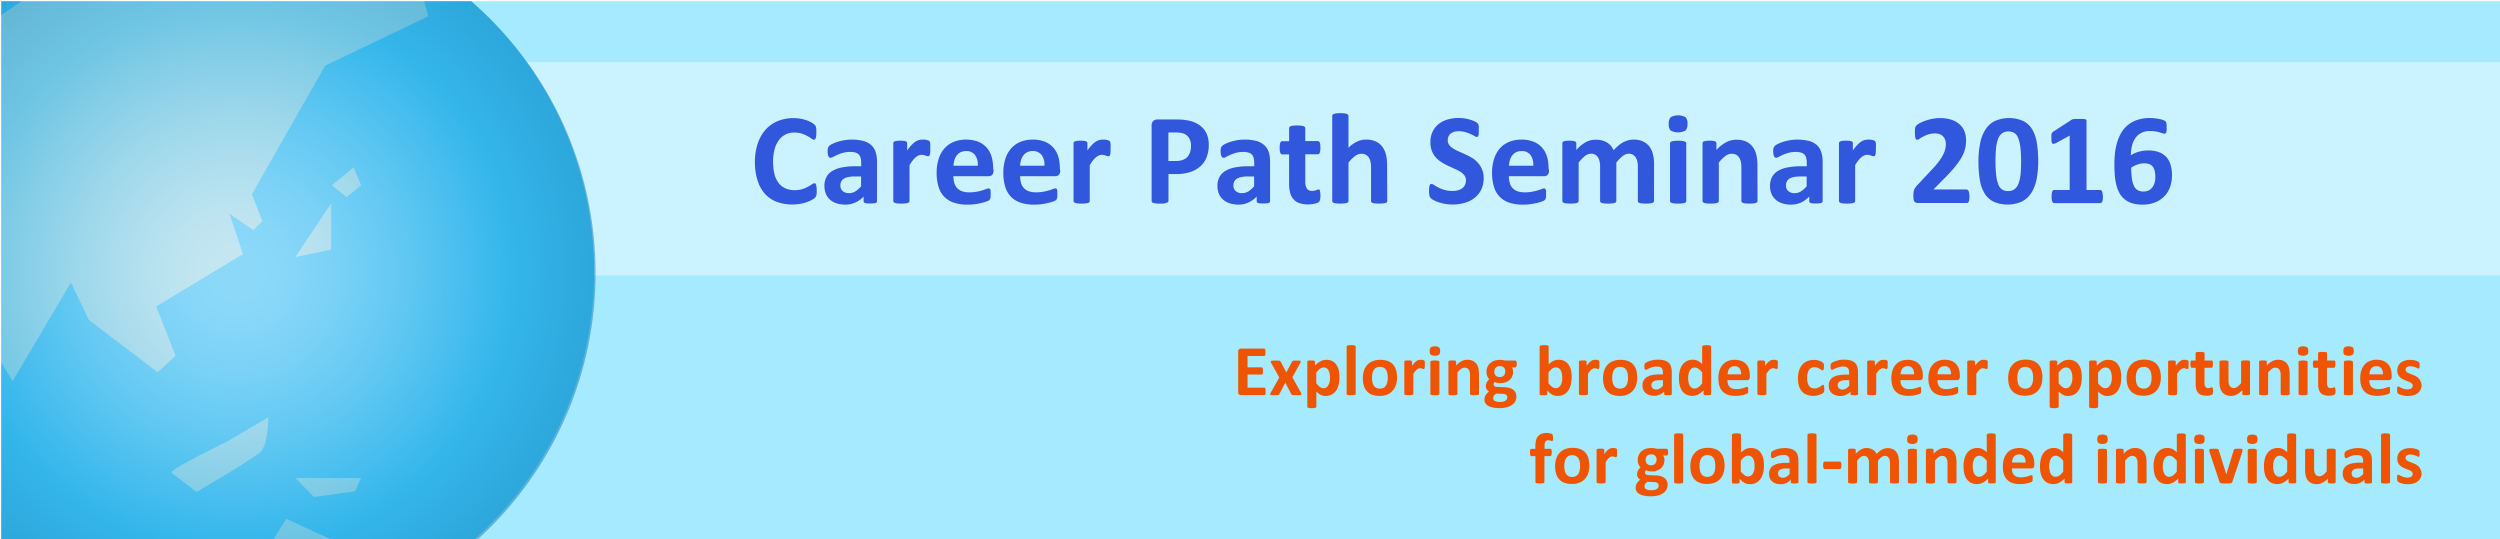 <svg id="レイヤー_2" data-name="レイヤー 2" xmlns="http://www.w3.org/2000/svg" xmlns:xlink="http://www.w3.org/1999/xlink" viewBox="0 0 1020 220">
  <defs>
    <style>
      .cls-1 {
        fill: none;
      }

      .cls-2 {
        clip-path: url(#clip-path);
      }

      .cls-3 {
        fill: #a6eaff;
      }

      .cls-4 {
        fill: #fff;
        opacity: 0.4;
      }

      .cls-5 {
        fill: #3157dd;
      }

      .cls-6 {
        fill: #4ad0ff;
      }

      .cls-7 {
        clip-path: url(#clip-path-2);
      }

      .cls-8 {
        clip-path: url(#clip-path-3);
      }

      .cls-9 {
        fill: #bbecef;
      }

      .cls-10 {
        opacity: 0.5;
      }

      .cls-11 {
        fill: url(#名称未設定グラデーション_42);
      }

      .cls-12 {
        fill: #ef5500;
      }
    </style>
    <clipPath id="clip-path">
      <rect class="cls-1" x="0.5" y="0.5" width="1020" height="220"/>
    </clipPath>
    <clipPath id="clip-path-2">
      <circle class="cls-1" cx="96.39" cy="112.06" r="146.61"/>
    </clipPath>
    <clipPath id="clip-path-3">
      <polygon class="cls-1" points="-39.42 162.87 -31.48 107.33 -21.11 112.22 5.13 155.54 28.93 115.27 36.25 130.52 64.33 151.88 71.65 145.17 63.72 125.03 99.11 103.67 93.62 87.19 103.38 93.91 107.04 90.25 102.77 79.26 132.67 26.78 174.78 6.64 170.51 -8.61 136.33 -15.94 80.19 -9.83 54.56 -15.33 50.29 -28.14 -14.4 16.41 -66.27 49.97 -52.84 193.38 -39.42 162.87"/>
    </clipPath>
    <radialGradient id="名称未設定グラデーション_42" data-name="名称未設定グラデーション 42" cx="96.38" cy="111.46" r="146.61" gradientUnits="userSpaceOnUse">
      <stop offset="0.07" stop-color="#cce0f4"/>
      <stop offset="0.15" stop-color="#c3dcf2"/>
      <stop offset="0.28" stop-color="#a9d2ee"/>
      <stop offset="0.44" stop-color="#80c2e7"/>
      <stop offset="0.63" stop-color="#47acde"/>
      <stop offset="0.76" stop-color="#1e9cd7"/>
      <stop offset="1" stop-color="#0f7cb8"/>
    </radialGradient>
  </defs>
  <title>career_path_seminar2016</title>
  <g class="cls-2">
    <rect class="cls-3" x="-6" y="-133.13" width="1029" height="500"/>
    <g>
      <rect class="cls-4" x="-3" y="25.38" width="1028" height="87"/>
      <g>
        <path class="cls-5" d="M333.21,77.7q0,.66,0,1.12a5.43,5.43,0,0,1-.12.79,2.24,2.24,0,0,1-.21.57,2.78,2.78,0,0,1-.42.54,5.37,5.37,0,0,1-1.12.78,13.19,13.19,0,0,1-2,.91,17.71,17.71,0,0,1-2.74.73,18.06,18.06,0,0,1-3.34.29,17.57,17.57,0,0,1-6.33-1.08,12.49,12.49,0,0,1-4.8-3.23,14.43,14.43,0,0,1-3-5.37A24.06,24.06,0,0,1,308,66.26a23.71,23.71,0,0,1,1.16-7.73,16.09,16.09,0,0,1,3.24-5.67,13.57,13.57,0,0,1,5-3.48,16.87,16.87,0,0,1,6.42-1.19,15.46,15.46,0,0,1,2.74.24,16.82,16.82,0,0,1,2.44.62,12.26,12.26,0,0,1,2,.88,6.06,6.06,0,0,1,1.25.86,3,3,0,0,1,.49.59,2.21,2.21,0,0,1,.21.61,6.76,6.76,0,0,1,.12.87q0,.5,0,1.24T333,55.45a3.48,3.48,0,0,1-.18.9,1.24,1.24,0,0,1-.32.5.63.63,0,0,1-.42.16,1.83,1.83,0,0,1-1-.46,16.57,16.57,0,0,0-1.57-1,12.8,12.8,0,0,0-2.29-1,9.75,9.75,0,0,0-3.18-.46,7.51,7.51,0,0,0-6.34,3.2A11.12,11.12,0,0,0,316,61a21.72,21.72,0,0,0,0,10.14,10,10,0,0,0,1.77,3.63,7.14,7.14,0,0,0,2.77,2.12,9.14,9.14,0,0,0,3.65.7,10.41,10.41,0,0,0,3.19-.44,13.4,13.4,0,0,0,2.31-1q1-.53,1.58-.95a2,2,0,0,1,1-.42.75.75,0,0,1,.42.11.79.79,0,0,1,.26.42,4.19,4.19,0,0,1,.16.88Q333.21,76.75,333.21,77.7Z"/>
        <path class="cls-5" d="M357.83,82.05a.7.7,0,0,1-.26.58,1.81,1.81,0,0,1-.83.3,11.26,11.26,0,0,1-1.67.09,11.42,11.42,0,0,1-1.73-.09,1.48,1.48,0,0,1-.76-.3.76.76,0,0,1-.22-.58V80.18A10.68,10.68,0,0,1,349,82.61a9.61,9.61,0,0,1-4.13.87,11.54,11.54,0,0,1-3.44-.49,7.74,7.74,0,0,1-2.72-1.45A6.53,6.53,0,0,1,337,79.15a8.12,8.12,0,0,1-.63-3.32,7.52,7.52,0,0,1,.8-3.57,6.54,6.54,0,0,1,2.4-2.5,12,12,0,0,1,4-1.46,28.35,28.35,0,0,1,5.51-.47h2.29V66.39a7.5,7.5,0,0,0-.22-1.94,3.23,3.23,0,0,0-.74-1.38,3,3,0,0,0-1.37-.82,7.33,7.33,0,0,0-2.12-.26,10.91,10.91,0,0,0-3,.37,17.08,17.08,0,0,0-2.31.82q-1,.45-1.67.82a2.44,2.44,0,0,1-1.09.37.78.78,0,0,1-.51-.18,1.34,1.34,0,0,1-.37-.53,3.64,3.64,0,0,1-.22-.84,7.12,7.12,0,0,1-.08-1.11,5,5,0,0,1,.13-1.29,2,2,0,0,1,.5-.86,4.93,4.93,0,0,1,1.29-.84,15.21,15.21,0,0,1,2.16-.86,20.06,20.06,0,0,1,2.7-.65,17.86,17.86,0,0,1,3-.25,18.05,18.05,0,0,1,4.73.54,8,8,0,0,1,3.23,1.66A6.46,6.46,0,0,1,357.25,62a13.51,13.51,0,0,1,.58,4.19ZM351.32,72h-2.53a13.6,13.6,0,0,0-2.74.24,5.26,5.26,0,0,0-1.85.71,2.93,2.93,0,0,0-1,1.15,3.45,3.45,0,0,0-.33,1.54,3,3,0,0,0,.94,2.32,3.74,3.74,0,0,0,2.6.84,4.86,4.86,0,0,0,2.57-.71A10.67,10.67,0,0,0,351.32,76Z"/>
        <path class="cls-5" d="M379.56,60.64q0,.95-.05,1.56a4.84,4.84,0,0,1-.16.95.93.93,0,0,1-.28.47.69.69,0,0,1-.44.13,1.44,1.44,0,0,1-.47-.09l-.59-.2-.73-.2a3.83,3.83,0,0,0-.87-.09,2.94,2.94,0,0,0-1.11.22,4.67,4.67,0,0,0-1.15.7,8.52,8.52,0,0,0-1.24,1.27,20.42,20.42,0,0,0-1.38,2V82a.72.72,0,0,1-.16.46,1.17,1.17,0,0,1-.54.33,4.67,4.67,0,0,1-1,.2q-.63.07-1.61.07T366.16,83a4.67,4.67,0,0,1-1-.2,1.16,1.16,0,0,1-.54-.33.72.72,0,0,1-.16-.46V58.46a.81.81,0,0,1,.13-.46,1,1,0,0,1,.47-.33,3.78,3.78,0,0,1,.88-.2,11.65,11.65,0,0,1,1.36-.07,12.3,12.3,0,0,1,1.4.07,3.17,3.17,0,0,1,.86.2A1,1,0,0,1,370,58a.81.81,0,0,1,.13.46v2.93a18.76,18.76,0,0,1,1.74-2.18,9.84,9.84,0,0,1,1.56-1.36,4.9,4.9,0,0,1,1.48-.7,5.68,5.68,0,0,1,1.48-.2c.23,0,.47,0,.74,0a7.16,7.16,0,0,1,.82.13,5.5,5.5,0,0,1,.74.21,1.46,1.46,0,0,1,.46.25.83.83,0,0,1,.21.29,2.36,2.36,0,0,1,.12.44,6.46,6.46,0,0,1,.08.83Q379.56,59.69,379.56,60.64Z"/>
        <path class="cls-5" d="M405.37,69.53a2.56,2.56,0,0,1-.54,1.79,1.94,1.94,0,0,1-1.49.58H389a9.77,9.77,0,0,0,.36,2.73,5.2,5.2,0,0,0,1.13,2.08,4.94,4.94,0,0,0,2,1.31,8.57,8.57,0,0,0,2.94.45,16.5,16.5,0,0,0,3.06-.25,20.31,20.31,0,0,0,2.28-.55q1-.3,1.6-.55a3,3,0,0,1,1-.25.77.77,0,0,1,.4.09.69.69,0,0,1,.26.33,2.22,2.22,0,0,1,.15.67q0,.44,0,1.09t0,1a6.2,6.2,0,0,1-.08.7,1.7,1.7,0,0,1-.16.49,1.82,1.82,0,0,1-.28.38,3.21,3.21,0,0,1-.94.5,14.77,14.77,0,0,1-2,.62,26.85,26.85,0,0,1-2.72.53,22.64,22.64,0,0,1-3.27.22,17.31,17.31,0,0,1-5.5-.79,9.79,9.79,0,0,1-3.94-2.4,10,10,0,0,1-2.36-4.06,19.06,19.06,0,0,1-.78-5.75,18.27,18.27,0,0,1,.82-5.66,11.85,11.85,0,0,1,2.37-4.27,10.21,10.21,0,0,1,3.78-2.68,13,13,0,0,1,5-.92,13.15,13.15,0,0,1,5,.87,9.11,9.11,0,0,1,3.44,2.41,9.73,9.73,0,0,1,2,3.65,15.91,15.91,0,0,1,.63,4.59Zm-6.43-1.9a6.82,6.82,0,0,0-1.12-4.39,4.34,4.34,0,0,0-3.7-1.6,4.81,4.81,0,0,0-2.2.47,4.5,4.5,0,0,0-1.56,1.28,5.84,5.84,0,0,0-.95,1.9,9.43,9.43,0,0,0-.38,2.33Z"/>
        <path class="cls-5" d="M432.56,69.53a2.56,2.56,0,0,1-.54,1.79,1.94,1.94,0,0,1-1.49.58H416.21a9.77,9.77,0,0,0,.36,2.73,5.2,5.2,0,0,0,1.13,2.08,4.94,4.94,0,0,0,2,1.31,8.57,8.57,0,0,0,2.94.45,16.5,16.5,0,0,0,3.06-.25,20.31,20.31,0,0,0,2.28-.55q1-.3,1.6-.55a3,3,0,0,1,1-.25.77.77,0,0,1,.4.09.69.69,0,0,1,.26.33,2.22,2.22,0,0,1,.15.67q0,.44,0,1.09t0,1a6.2,6.2,0,0,1-.08.7,1.7,1.7,0,0,1-.16.49,1.82,1.82,0,0,1-.28.38,3.21,3.21,0,0,1-.94.5,14.77,14.77,0,0,1-2,.62,26.85,26.85,0,0,1-2.72.53,22.64,22.64,0,0,1-3.27.22,17.31,17.31,0,0,1-5.5-.79,9.79,9.79,0,0,1-3.94-2.4,10,10,0,0,1-2.36-4.06,19.06,19.06,0,0,1-.78-5.75,18.27,18.27,0,0,1,.82-5.66,11.85,11.85,0,0,1,2.37-4.27,10.21,10.21,0,0,1,3.78-2.68,13,13,0,0,1,5-.92,13.15,13.15,0,0,1,5,.87,9.11,9.11,0,0,1,3.44,2.41,9.73,9.73,0,0,1,2,3.65,15.91,15.91,0,0,1,.63,4.59Zm-6.43-1.9A6.82,6.82,0,0,0,425,63.24a4.34,4.34,0,0,0-3.7-1.6,4.81,4.81,0,0,0-2.2.47,4.5,4.5,0,0,0-1.56,1.28,5.84,5.84,0,0,0-.95,1.9,9.43,9.43,0,0,0-.38,2.33Z"/>
        <path class="cls-5" d="M453.12,60.64q0,.95-.05,1.56a4.84,4.84,0,0,1-.16.95.93.93,0,0,1-.28.47.69.69,0,0,1-.44.13,1.44,1.44,0,0,1-.47-.09l-.59-.2-.73-.2a3.83,3.83,0,0,0-.87-.09,2.94,2.94,0,0,0-1.11.22,4.67,4.67,0,0,0-1.15.7A8.52,8.52,0,0,0,446,65.36a20.42,20.42,0,0,0-1.38,2V82a.72.72,0,0,1-.16.46,1.17,1.17,0,0,1-.54.33,4.67,4.67,0,0,1-1,.2q-.63.07-1.61.07T439.73,83a4.67,4.67,0,0,1-1-.2,1.16,1.16,0,0,1-.54-.33A.72.72,0,0,1,438,82V58.46a.81.81,0,0,1,.13-.46,1,1,0,0,1,.47-.33,3.78,3.78,0,0,1,.88-.2,11.65,11.65,0,0,1,1.36-.07,12.3,12.3,0,0,1,1.4.07,3.17,3.17,0,0,1,.86.2,1,1,0,0,1,.44.33.81.81,0,0,1,.13.46v2.93a18.76,18.76,0,0,1,1.74-2.18A9.84,9.84,0,0,1,447,57.85a4.9,4.9,0,0,1,1.48-.7,5.68,5.68,0,0,1,1.48-.2c.23,0,.47,0,.74,0a7.16,7.16,0,0,1,.82.13,5.5,5.5,0,0,1,.74.21,1.46,1.46,0,0,1,.46.25.83.83,0,0,1,.21.29,2.36,2.36,0,0,1,.12.44,6.46,6.46,0,0,1,.08.83Q453.12,59.69,453.12,60.64Z"/>
        <path class="cls-5" d="M493.18,59.11a13.49,13.49,0,0,1-.9,5.09,9.82,9.82,0,0,1-2.61,3.73,11.5,11.5,0,0,1-4.21,2.31,19.46,19.46,0,0,1-5.87.79h-2.85V81.92a.73.73,0,0,1-.17.47,1.2,1.2,0,0,1-.57.34A5.5,5.5,0,0,1,475,83a17.9,17.9,0,0,1-3.36,0,5.52,5.52,0,0,1-1.07-.21,1.11,1.11,0,0,1-.55-.34.77.77,0,0,1-.16-.47V51.23a2.46,2.46,0,0,1,.65-1.86,2.36,2.36,0,0,1,1.7-.62h8q1.21,0,2.31.09a24.59,24.59,0,0,1,2.62.4,11.62,11.62,0,0,1,3.1,1.12,9.23,9.23,0,0,1,2.68,2.07,8.63,8.63,0,0,1,1.69,2.93A11.45,11.45,0,0,1,493.18,59.11Zm-7.25.5a6.13,6.13,0,0,0-.63-3,4.37,4.37,0,0,0-1.56-1.71,5.16,5.16,0,0,0-1.94-.7,14.88,14.88,0,0,0-2.1-.15h-3V65.68h3.11a7.52,7.52,0,0,0,2.78-.45A4.75,4.75,0,0,0,484.47,64a5.43,5.43,0,0,0,1.08-1.92A7.75,7.75,0,0,0,485.92,59.62Z"/>
        <path class="cls-5" d="M518.2,82.05a.7.7,0,0,1-.26.58,1.81,1.81,0,0,1-.83.3,11.27,11.27,0,0,1-1.67.09,11.41,11.41,0,0,1-1.73-.09,1.48,1.48,0,0,1-.76-.3.76.76,0,0,1-.22-.58V80.18a10.68,10.68,0,0,1-3.31,2.43,9.61,9.61,0,0,1-4.13.87,11.54,11.54,0,0,1-3.44-.49,7.74,7.74,0,0,1-2.72-1.45,6.53,6.53,0,0,1-1.78-2.39,8.12,8.12,0,0,1-.63-3.32,7.52,7.52,0,0,1,.8-3.57,6.54,6.54,0,0,1,2.4-2.5,12,12,0,0,1,4-1.46,28.35,28.35,0,0,1,5.51-.47h2.29V66.39a7.52,7.52,0,0,0-.22-1.94,3.23,3.23,0,0,0-.74-1.38,3,3,0,0,0-1.37-.82,7.33,7.33,0,0,0-2.12-.26,10.91,10.91,0,0,0-3,.37,17.08,17.08,0,0,0-2.31.82q-1,.45-1.67.82a2.44,2.44,0,0,1-1.09.37.78.78,0,0,1-.51-.18,1.34,1.34,0,0,1-.37-.53,3.64,3.64,0,0,1-.22-.84A7.12,7.12,0,0,1,498,61.7a5,5,0,0,1,.13-1.29,2,2,0,0,1,.5-.86,4.93,4.93,0,0,1,1.29-.84,15.21,15.21,0,0,1,2.16-.86,20.06,20.06,0,0,1,2.7-.65,17.86,17.86,0,0,1,3-.25,18.05,18.05,0,0,1,4.73.54,8,8,0,0,1,3.23,1.66A6.46,6.46,0,0,1,517.62,62a13.49,13.49,0,0,1,.58,4.19ZM511.68,72h-2.53a13.6,13.6,0,0,0-2.74.24,5.26,5.26,0,0,0-1.85.71,2.93,2.93,0,0,0-1,1.15,3.45,3.45,0,0,0-.33,1.54,3,3,0,0,0,.94,2.32,3.74,3.74,0,0,0,2.6.84,4.86,4.86,0,0,0,2.57-.71A10.66,10.66,0,0,0,511.68,76Z"/>
        <path class="cls-5" d="M538.74,79.65a8.37,8.37,0,0,1-.14,1.78,1.93,1.93,0,0,1-.38.87,2.08,2.08,0,0,1-.7.45,6.56,6.56,0,0,1-1.08.34,11.43,11.43,0,0,1-1.35.22,13.48,13.48,0,0,1-1.46.08,10.53,10.53,0,0,1-3.43-.5,5.69,5.69,0,0,1-2.4-1.54,6.42,6.42,0,0,1-1.4-2.62,13.83,13.83,0,0,1-.45-3.74v-12h-2.82q-.5,0-.76-.62a5.77,5.77,0,0,1-.26-2.07,10.66,10.66,0,0,1,.07-1.29,3.08,3.08,0,0,1,.2-.83,1,1,0,0,1,.33-.44.81.81,0,0,1,.46-.13h2.79V52.31a.82.82,0,0,1,.15-.47,1.08,1.08,0,0,1,.53-.36,4.19,4.19,0,0,1,1-.21q.65-.07,1.59-.07t1.62.07a4,4,0,0,1,1,.21,1.18,1.18,0,0,1,.53.36.77.77,0,0,1,.16.47v5.25h5.12a.81.81,0,0,1,.46.13,1,1,0,0,1,.33.44,3.11,3.11,0,0,1,.2.83,10.66,10.66,0,0,1,.07,1.29,5.77,5.77,0,0,1-.26,2.07q-.26.62-.76.62h-5.14V74a5.5,5.5,0,0,0,.61,2.89,2.35,2.35,0,0,0,2.16,1,4.43,4.43,0,0,0,.95-.09,6,6,0,0,0,.75-.21l.55-.21a1.08,1.08,0,0,1,.41-.09.55.55,0,0,1,.3.09.62.62,0,0,1,.22.37,5.74,5.74,0,0,1,.14.75A9.11,9.11,0,0,1,538.74,79.65Z"/>
        <path class="cls-5" d="M566,82a.72.72,0,0,1-.16.46,1.16,1.16,0,0,1-.53.33,4.47,4.47,0,0,1-1,.2q-.65.07-1.59.07T561.08,83a4.46,4.46,0,0,1-1-.2,1.16,1.16,0,0,1-.53-.33.72.72,0,0,1-.16-.46V68.55a11.31,11.31,0,0,0-.25-2.69,5.31,5.31,0,0,0-.72-1.67,3.23,3.23,0,0,0-1.23-1.08,3.82,3.82,0,0,0-1.75-.38,4.39,4.39,0,0,0-2.56.92,13.84,13.84,0,0,0-2.69,2.69V82a.72.72,0,0,1-.16.46,1.17,1.17,0,0,1-.54.33,4.67,4.67,0,0,1-1,.2q-.63.07-1.61.07T545.25,83a4.66,4.66,0,0,1-1-.2,1.16,1.16,0,0,1-.54-.33.72.72,0,0,1-.16-.46V47.3a.77.77,0,0,1,.16-.47,1.18,1.18,0,0,1,.54-.36,4.53,4.53,0,0,1,1-.22,16.39,16.39,0,0,1,3.22,0,4.55,4.55,0,0,1,1,.22,1.18,1.18,0,0,1,.54.36.77.77,0,0,1,.16.47v13a12.69,12.69,0,0,1,3.49-2.52,8.66,8.66,0,0,1,3.7-.83,9.31,9.31,0,0,1,4,.79,7,7,0,0,1,2.66,2.16,8.85,8.85,0,0,1,1.46,3.2,19,19,0,0,1,.45,4.44Z"/>
        <path class="cls-5" d="M605.34,72.64a10.54,10.54,0,0,1-1,4.72,9.78,9.78,0,0,1-2.72,3.39,11.83,11.83,0,0,1-4,2,17,17,0,0,1-4.9.69,17.47,17.47,0,0,1-3.28-.29,18.62,18.62,0,0,1-2.68-.7,11.68,11.68,0,0,1-1.94-.86,5.59,5.59,0,0,1-1.12-.79,2,2,0,0,1-.49-1,9,9,0,0,1-.15-1.86q0-.82.05-1.37a4,4,0,0,1,.17-.9,1,1,0,0,1,.32-.49.77.77,0,0,1,.46-.15,2.19,2.19,0,0,1,1,.44,18.23,18.23,0,0,0,1.73,1,15.6,15.6,0,0,0,2.52,1,11.93,11.93,0,0,0,3.39.44,7.82,7.82,0,0,0,2.27-.3,5.07,5.07,0,0,0,1.7-.86,3.64,3.64,0,0,0,1.07-1.37,4.37,4.37,0,0,0,.37-1.82,3.19,3.19,0,0,0-.63-2,6.3,6.3,0,0,0-1.65-1.48,17.2,17.2,0,0,0-2.31-1.21q-1.29-.57-2.66-1.2a24.24,24.24,0,0,1-2.66-1.44,10.78,10.78,0,0,1-2.31-1.92,9.07,9.07,0,0,1-1.65-2.65,9.57,9.57,0,0,1-.63-3.67,9.71,9.71,0,0,1,.91-4.31A8.85,8.85,0,0,1,587,50.58a10.43,10.43,0,0,1,3.64-1.83,15.9,15.9,0,0,1,4.44-.61,16.17,16.17,0,0,1,2.43.18,16.56,16.56,0,0,1,2.27.5,12.66,12.66,0,0,1,1.87.71,4.39,4.39,0,0,1,1.08.66,1.94,1.94,0,0,1,.36.45,2.23,2.23,0,0,1,.16.49,5.2,5.2,0,0,1,.09.76q0,.46,0,1.15t0,1.29a4.81,4.81,0,0,1-.13.87,1.05,1.05,0,0,1-.26.5.66.66,0,0,1-.46.16,2.2,2.2,0,0,1-.92-.37q-.63-.37-1.56-.8a14.81,14.81,0,0,0-2.14-.79,9.43,9.43,0,0,0-2.66-.36,6.36,6.36,0,0,0-2,.28,4.08,4.08,0,0,0-1.41.76,3,3,0,0,0-.84,1.17,3.82,3.82,0,0,0-.28,1.45,3.19,3.19,0,0,0,.62,2A5.94,5.94,0,0,0,593,60.66a17.75,17.75,0,0,0,2.36,1.21q1.32.57,2.69,1.2a26.43,26.43,0,0,1,2.69,1.44A10.81,10.81,0,0,1,603,66.43a9,9,0,0,1,1.66,2.64A9.24,9.24,0,0,1,605.34,72.64Z"/>
        <path class="cls-5" d="M632,69.53a2.56,2.56,0,0,1-.54,1.79,1.94,1.94,0,0,1-1.49.58H615.62a9.81,9.81,0,0,0,.36,2.73,5.2,5.2,0,0,0,1.13,2.08,4.93,4.93,0,0,0,2,1.31,8.56,8.56,0,0,0,2.94.45,16.5,16.5,0,0,0,3.06-.25,20.35,20.35,0,0,0,2.28-.55q1-.3,1.59-.55a3,3,0,0,1,1-.25.77.77,0,0,1,.4.09.69.69,0,0,1,.26.33,2.23,2.23,0,0,1,.15.67c0,.29,0,.66,0,1.09s0,.72,0,1a6.2,6.2,0,0,1-.08.7,1.67,1.67,0,0,1-.16.49,1.82,1.82,0,0,1-.28.38,3.2,3.2,0,0,1-.94.5,14.74,14.74,0,0,1-2,.62,26.83,26.83,0,0,1-2.72.53,22.64,22.64,0,0,1-3.27.22,17.3,17.3,0,0,1-5.5-.79,9.78,9.78,0,0,1-3.94-2.4,10,10,0,0,1-2.36-4.06,19.07,19.07,0,0,1-.78-5.75,18.27,18.27,0,0,1,.82-5.66,11.87,11.87,0,0,1,2.37-4.27,10.2,10.2,0,0,1,3.78-2.68,13,13,0,0,1,5-.92,13.16,13.16,0,0,1,5,.87,9.11,9.11,0,0,1,3.44,2.41,9.73,9.73,0,0,1,2,3.65,15.91,15.91,0,0,1,.63,4.59Zm-6.43-1.9a6.82,6.82,0,0,0-1.12-4.39,4.33,4.33,0,0,0-3.7-1.6,4.81,4.81,0,0,0-2.2.47A4.5,4.5,0,0,0,617,63.4a5.8,5.8,0,0,0-.95,1.9,9.41,9.41,0,0,0-.38,2.33Z"/>
        <path class="cls-5" d="M674.84,82a.72.72,0,0,1-.16.46,1.16,1.16,0,0,1-.53.33,4.43,4.43,0,0,1-1,.2q-.63.07-1.61.07T669.91,83a4.68,4.68,0,0,1-1-.2,1.07,1.07,0,0,1-.53-.33.76.76,0,0,1-.14-.46V68a9.67,9.67,0,0,0-.22-2.16,5.08,5.08,0,0,0-.69-1.67,3.25,3.25,0,0,0-1.16-1.08,3.44,3.44,0,0,0-1.67-.38,4,4,0,0,0-2.4.92,16.05,16.05,0,0,0-2.64,2.69V82a.72.72,0,0,1-.16.46,1.17,1.17,0,0,1-.54.33,4.69,4.69,0,0,1-1,.2q-.63.07-1.58.07T654.54,83a4.66,4.66,0,0,1-1-.2,1.16,1.16,0,0,1-.54-.33.72.72,0,0,1-.16-.46V68a9.67,9.67,0,0,0-.22-2.16,5.26,5.26,0,0,0-.67-1.67,3.11,3.11,0,0,0-1.16-1.08,3.46,3.46,0,0,0-1.66-.38,4,4,0,0,0-2.43.92,15.37,15.37,0,0,0-2.61,2.69V82a.72.72,0,0,1-.16.46,1.17,1.17,0,0,1-.54.33,4.67,4.67,0,0,1-1,.2q-.63.07-1.61.07T639.14,83a4.66,4.66,0,0,1-1-.2,1.16,1.16,0,0,1-.54-.33.72.72,0,0,1-.16-.46V58.46a.81.81,0,0,1,.13-.46,1,1,0,0,1,.47-.33,3.78,3.78,0,0,1,.88-.2,11.64,11.64,0,0,1,1.36-.07,12.3,12.3,0,0,1,1.4.07,3.16,3.16,0,0,1,.86.2A1,1,0,0,1,643,58a.81.81,0,0,1,.13.46v2.72A15.54,15.54,0,0,1,647,58,8.35,8.35,0,0,1,651,57a10.36,10.36,0,0,1,2.61.3,7.43,7.43,0,0,1,2.07.87,6.49,6.49,0,0,1,1.57,1.36,7.9,7.9,0,0,1,1.11,1.77,20,20,0,0,1,2.07-2,12.25,12.25,0,0,1,2-1.33,9.2,9.2,0,0,1,2-.76,8.17,8.17,0,0,1,2-.25,8.91,8.91,0,0,1,4,.79,6.92,6.92,0,0,1,2.6,2.15,8.64,8.64,0,0,1,1.41,3.18,17,17,0,0,1,.42,3.85Z"/>
        <path class="cls-5" d="M688.5,50.49a3.72,3.72,0,0,1-.82,2.77,6.47,6.47,0,0,1-6.05,0,3.6,3.6,0,0,1-.78-2.66,3.81,3.81,0,0,1,.8-2.78,6.37,6.37,0,0,1,6.05,0A3.62,3.62,0,0,1,688.5,50.49ZM688,82a.72.72,0,0,1-.16.46,1.17,1.17,0,0,1-.54.33,4.67,4.67,0,0,1-1,.2q-.63.07-1.61.07T683.07,83a4.66,4.66,0,0,1-1-.2,1.16,1.16,0,0,1-.54-.33.72.72,0,0,1-.16-.46V58.51a.72.72,0,0,1,.16-.46,1.24,1.24,0,0,1,.54-.34,4.53,4.53,0,0,1,1-.22,16.39,16.39,0,0,1,3.22,0,4.55,4.55,0,0,1,1,.22,1.25,1.25,0,0,1,.54.34.72.72,0,0,1,.16.46Z"/>
        <path class="cls-5" d="M717.08,82a.72.72,0,0,1-.16.46,1.16,1.16,0,0,1-.53.33,4.47,4.47,0,0,1-1,.2q-.65.07-1.59.07T712.17,83a4.46,4.46,0,0,1-1-.2,1.16,1.16,0,0,1-.53-.33.72.72,0,0,1-.16-.46V68.55a11.31,11.31,0,0,0-.25-2.69,5.31,5.31,0,0,0-.72-1.67,3.23,3.23,0,0,0-1.23-1.08,3.82,3.82,0,0,0-1.75-.38,4.39,4.39,0,0,0-2.56.92,13.84,13.84,0,0,0-2.69,2.69V82a.72.72,0,0,1-.16.46,1.17,1.17,0,0,1-.54.33,4.67,4.67,0,0,1-1,.2q-.63.07-1.61.07T696.33,83a4.66,4.66,0,0,1-1-.2,1.16,1.16,0,0,1-.54-.33.72.72,0,0,1-.16-.46V58.46a.81.81,0,0,1,.13-.46,1,1,0,0,1,.47-.33,3.78,3.78,0,0,1,.88-.2,11.64,11.64,0,0,1,1.36-.07,12.3,12.3,0,0,1,1.4.07,3.16,3.16,0,0,1,.86.2,1,1,0,0,1,.44.33.81.81,0,0,1,.13.46v2.72a15,15,0,0,1,4-3.16A9,9,0,0,1,708.46,57a9.31,9.31,0,0,1,4,.79,7.09,7.09,0,0,1,2.66,2.15,8.73,8.73,0,0,1,1.46,3.18,18.53,18.53,0,0,1,.45,4.38Z"/>
        <path class="cls-5" d="M743.64,82.05a.7.7,0,0,1-.26.58,1.81,1.81,0,0,1-.83.3,11.27,11.27,0,0,1-1.67.09,11.43,11.43,0,0,1-1.73-.09,1.48,1.48,0,0,1-.76-.3.75.75,0,0,1-.22-.58V80.18a10.69,10.69,0,0,1-3.31,2.43,9.62,9.62,0,0,1-4.13.87,11.55,11.55,0,0,1-3.44-.49,7.73,7.73,0,0,1-2.71-1.45,6.52,6.52,0,0,1-1.78-2.39,8.12,8.12,0,0,1-.63-3.32,7.52,7.52,0,0,1,.8-3.57,6.54,6.54,0,0,1,2.4-2.5,11.93,11.93,0,0,1,4-1.46,28.35,28.35,0,0,1,5.51-.47h2.29V66.39a7.52,7.52,0,0,0-.22-1.94,3.25,3.25,0,0,0-.74-1.38,3.06,3.06,0,0,0-1.37-.82,7.34,7.34,0,0,0-2.12-.26,10.92,10.92,0,0,0-3,.37,17.12,17.12,0,0,0-2.31.82q-1,.45-1.67.82a2.45,2.45,0,0,1-1.09.37.79.79,0,0,1-.51-.18,1.34,1.34,0,0,1-.37-.53,3.64,3.64,0,0,1-.22-.84,7.12,7.12,0,0,1-.08-1.11,5,5,0,0,1,.13-1.29,2,2,0,0,1,.5-.86,4.94,4.94,0,0,1,1.29-.84,15.23,15.23,0,0,1,2.16-.86,20.09,20.09,0,0,1,2.7-.65,19.87,19.87,0,0,1,7.75.29,8,8,0,0,1,3.23,1.66A6.46,6.46,0,0,1,743.06,62a13.49,13.49,0,0,1,.58,4.19ZM737.12,72h-2.53a13.6,13.6,0,0,0-2.74.24,5.26,5.26,0,0,0-1.85.71,2.93,2.93,0,0,0-1,1.15,3.46,3.46,0,0,0-.33,1.54,3,3,0,0,0,.94,2.32,3.73,3.73,0,0,0,2.6.84,4.87,4.87,0,0,0,2.57-.71A10.68,10.68,0,0,0,737.12,76Z"/>
        <path class="cls-5" d="M765.36,60.64q0,.95-.05,1.56a4.77,4.77,0,0,1-.16.95.94.94,0,0,1-.28.47.69.69,0,0,1-.44.13,1.44,1.44,0,0,1-.47-.09l-.59-.2-.72-.2a3.83,3.83,0,0,0-.87-.09,2.94,2.94,0,0,0-1.11.22,4.69,4.69,0,0,0-1.15.7,8.51,8.51,0,0,0-1.24,1.27,20.41,20.41,0,0,0-1.38,2V82a.72.72,0,0,1-.16.46,1.17,1.17,0,0,1-.54.33,4.67,4.67,0,0,1-1,.2q-.63.07-1.61.07T752,83a4.66,4.66,0,0,1-1-.2,1.16,1.16,0,0,1-.54-.33.72.72,0,0,1-.16-.46V58.46a.81.81,0,0,1,.13-.46,1,1,0,0,1,.47-.33,3.78,3.78,0,0,1,.88-.2,11.64,11.64,0,0,1,1.36-.07,12.3,12.3,0,0,1,1.4.07,3.16,3.16,0,0,1,.86.2,1,1,0,0,1,.44.33.81.81,0,0,1,.13.46v2.93a18.76,18.76,0,0,1,1.74-2.18,9.87,9.87,0,0,1,1.56-1.36,4.91,4.91,0,0,1,1.48-.7,5.69,5.69,0,0,1,1.48-.2q.34,0,.74,0a7.16,7.16,0,0,1,.82.13,5.48,5.48,0,0,1,.74.21,1.48,1.48,0,0,1,.46.25.85.85,0,0,1,.21.29,2.37,2.37,0,0,1,.12.44,6.46,6.46,0,0,1,.08.83Q765.36,59.69,765.36,60.64Z"/>
        <path class="cls-5" d="M803.54,80a11,11,0,0,1-.07,1.31,3.78,3.78,0,0,1-.2.88,1,1,0,0,1-.34.49.82.82,0,0,1-.47.15H782.84a4.17,4.17,0,0,1-1-.11,1.3,1.3,0,0,1-.69-.41,1.9,1.9,0,0,1-.38-.88,7.66,7.66,0,0,1-.12-1.5,12,12,0,0,1,.08-1.49,4.09,4.09,0,0,1,.29-1.11,5.1,5.1,0,0,1,.54-.95,9.52,9.52,0,0,1,.86-1l5.91-6.33a31.05,31.05,0,0,0,2.85-3.36A19.54,19.54,0,0,0,792.86,63a10.31,10.31,0,0,0,.83-2.31,9.71,9.71,0,0,0,.22-2,4.9,4.9,0,0,0-.28-1.65,3.89,3.89,0,0,0-.82-1.36,3.74,3.74,0,0,0-1.36-.91,5.13,5.13,0,0,0-1.92-.33,8.79,8.79,0,0,0-2.75.4,13.18,13.18,0,0,0-2.11.88q-.91.49-1.52.9a1.93,1.93,0,0,1-.95.41.58.58,0,0,1-.41-.16,1.13,1.13,0,0,1-.28-.53,6,6,0,0,1-.17-1,14.38,14.38,0,0,1-.07-1.52c0-.4,0-.74,0-1a4.72,4.72,0,0,1,.12-.71,2.07,2.07,0,0,1,.21-.53,2.76,2.76,0,0,1,.46-.54,6.3,6.3,0,0,1,1.21-.8,15,15,0,0,1,2.18-.95,20.88,20.88,0,0,1,2.85-.78,16.24,16.24,0,0,1,3.24-.32,14.56,14.56,0,0,1,4.65.67,9.23,9.23,0,0,1,3.31,1.87,7.51,7.51,0,0,1,2,2.85,9.63,9.63,0,0,1,.65,3.55,16.89,16.89,0,0,1-.32,3.27,12.49,12.49,0,0,1-1.32,3.47,27.51,27.51,0,0,1-2.82,4.11,66,66,0,0,1-4.83,5.23l-4,4.09h13.45a.83.83,0,0,1,.49.16,1.23,1.23,0,0,1,.38.49,3.08,3.08,0,0,1,.24.87A9,9,0,0,1,803.54,80Z"/>
        <path class="cls-5" d="M831.6,65.68a37.79,37.79,0,0,1-.66,7.38,16.17,16.17,0,0,1-2.15,5.62,10.05,10.05,0,0,1-3.87,3.56,14.5,14.5,0,0,1-11.64,0,9,9,0,0,1-3.64-3.45,15.71,15.71,0,0,1-1.89-5.51,45.31,45.31,0,0,1-.54-7.37,37.05,37.05,0,0,1,.67-7.37A16.33,16.33,0,0,1,810,52.94a10,10,0,0,1,3.88-3.56,14.47,14.47,0,0,1,11.63,0,9,9,0,0,1,3.65,3.45,15.53,15.53,0,0,1,1.87,5.51A46.42,46.42,0,0,1,831.6,65.68Zm-7,.34q0-2.43-.13-4.28a25.92,25.92,0,0,0-.41-3.23,12,12,0,0,0-.69-2.32,4.7,4.7,0,0,0-1-1.52,3.32,3.32,0,0,0-1.32-.8,5.32,5.32,0,0,0-1.63-.24,4.21,4.21,0,0,0-2.57.75,5,5,0,0,0-1.61,2.25,14.42,14.42,0,0,0-.83,3.74,50.26,50.26,0,0,0-.24,5.22,51.49,51.49,0,0,0,.29,6,13.8,13.8,0,0,0,.91,3.8,4.07,4.07,0,0,0,1.6,2,4.59,4.59,0,0,0,2.35.57,4.69,4.69,0,0,0,1.82-.33,3.83,3.83,0,0,0,1.38-1,5.45,5.45,0,0,0,1-1.66,13,13,0,0,0,.65-2.32,23,23,0,0,0,.34-3Q824.61,68,824.61,66Z"/>
        <path class="cls-5" d="M858,80.23a8.41,8.41,0,0,1-.08,1.25,3,3,0,0,1-.22.82,1.12,1.12,0,0,1-.33.44.7.7,0,0,1-.42.13H838.08a.66.66,0,0,1-.4-.13,1.1,1.1,0,0,1-.33-.44,3,3,0,0,1-.22-.82,8.41,8.41,0,0,1-.08-1.25,10.34,10.34,0,0,1,.07-1.28,2.92,2.92,0,0,1,.21-.83,1.22,1.22,0,0,1,.33-.46.67.67,0,0,1,.42-.15h6.35V55.32l-5.48,3a4,4,0,0,1-1,.36.65.65,0,0,1-.61-.16,1.36,1.36,0,0,1-.3-.78,11.69,11.69,0,0,1-.08-1.56q0-.63,0-1a2.54,2.54,0,0,1,.13-.7,1.28,1.28,0,0,1,.29-.47,3.38,3.38,0,0,1,.5-.4l7.33-4.75a1.06,1.06,0,0,1,.33-.17,2.76,2.76,0,0,1,.51-.11c.21,0,.49,0,.83-.05h1.33q1,0,1.62,0a4.63,4.63,0,0,1,.94.13.74.74,0,0,1,.42.25.7.7,0,0,1,.11.4V77.52h5.56a.73.73,0,0,1,.44.15,1.16,1.16,0,0,1,.34.46,2.92,2.92,0,0,1,.21.83A10.32,10.32,0,0,1,858,80.23Z"/>
        <path class="cls-5" d="M886.18,71.48a14.05,14.05,0,0,1-.79,4.79,10.58,10.58,0,0,1-2.32,3.8,10.73,10.73,0,0,1-3.77,2.5,13.66,13.66,0,0,1-5.17.91,14.22,14.22,0,0,1-4.14-.54,9.29,9.29,0,0,1-3.06-1.56,8.25,8.25,0,0,1-2.11-2.47,14,14,0,0,1-1.3-3.27,22.79,22.79,0,0,1-.67-4q-.18-2.14-.18-4.54,0-2,.2-4.19a25.31,25.31,0,0,1,.77-4.3,18.67,18.67,0,0,1,1.59-4A11.8,11.8,0,0,1,871.79,49a15.93,15.93,0,0,1,5.47-.84,17.38,17.38,0,0,1,2,.12q1,.12,1.88.3a9.53,9.53,0,0,1,1.48.42,3.11,3.11,0,0,1,.8.41,1.26,1.26,0,0,1,.3.38,2.47,2.47,0,0,1,.17.46,3.55,3.55,0,0,1,.09.62q0,.37,0,.9,0,.82,0,1.36a3.39,3.39,0,0,1-.14.84.86.86,0,0,1-.29.44.75.75,0,0,1-.45.13,2.64,2.64,0,0,1-.82-.17L881.09,54a13.53,13.53,0,0,0-3.9-.53,7.57,7.57,0,0,0-3.61.79,6.65,6.65,0,0,0-2.4,2.15,9.37,9.37,0,0,0-1.34,3.15,17.56,17.56,0,0,0-.45,3.8,14.14,14.14,0,0,1,1.33-.74,10.58,10.58,0,0,1,1.63-.63,15.93,15.93,0,0,1,1.91-.44,13.31,13.31,0,0,1,2.19-.17,12.32,12.32,0,0,1,4.43.71,7.64,7.64,0,0,1,3,2,8.24,8.24,0,0,1,1.73,3.19A14.66,14.66,0,0,1,886.18,71.48Zm-6.8.66a10.44,10.44,0,0,0-.24-2.36,4.52,4.52,0,0,0-.76-1.71A3.26,3.26,0,0,0,877,67a5.57,5.57,0,0,0-2.11-.36,8,8,0,0,0-1.45.13,9.75,9.75,0,0,0-2.72.94,12.89,12.89,0,0,0-1.19.7,29.16,29.16,0,0,0,.32,4.71,9.39,9.39,0,0,0,.94,3,3.66,3.66,0,0,0,1.56,1.57,4.86,4.86,0,0,0,2.17.46,4.74,4.74,0,0,0,2.12-.45,4.14,4.14,0,0,0,1.52-1.27,5.94,5.94,0,0,0,.92-1.91A8.56,8.56,0,0,0,879.38,72.14Z"/>
      </g>
    </g>
    <g>
      <g>
        <circle class="cls-6" cx="95.77" cy="110.85" r="146.61"/>
        <g class="cls-7">
          <g>
            <g class="cls-8">
              <circle class="cls-9" cx="96.57" cy="110.54" r="146.61"/>
            </g>
            <g>
              <polygon class="cls-9" points="120.49 104.89 135.13 82.92 135.13 101.84 120.49 104.89"/>
              <polygon class="cls-9" points="135.42 75.6 144.27 68.28 147.32 75.6 141.37 80.48 135.42 75.6"/>
              <path class="cls-9" d="M69.82,192.77C70.43,190.94,92.91,180,92.91,180l16.57-9.76s0,11-3.05,14S80.19,200.7,80.19,200.7Z"/>
              <polygon class="cls-9" points="120.47 195.02 147.32 195.02 144.88 200.45 128.1 202.77 120.47 195.02"/>
              <polygon class="cls-9" points="101.55 273.32 75.92 263.56 69.82 234.87 85.68 220.23 96.06 229.99 109.48 223.28 116.81 211.69 135.42 220.23 144.27 242.5 135.42 261.73 101.55 273.32"/>
            </g>
          </g>
        </g>
      </g>
      <g class="cls-10">
        <circle class="cls-11" cx="96.38" cy="111.46" r="146.61"/>
      </g>
    </g>
    <g>
      <path class="cls-12" d="M516.37,159.68a5.52,5.52,0,0,1,0,.71,1.78,1.78,0,0,1-.11.46.58.58,0,0,1-.18.26.4.4,0,0,1-.24.08h-9.52a1.2,1.2,0,0,1-.81-.29,1.17,1.17,0,0,1-.33-.93V143.45a1.17,1.17,0,0,1,.33-.93,1.2,1.2,0,0,1,.81-.29h9.46a.39.39,0,0,1,.23.07.56.56,0,0,1,.18.26,2,2,0,0,1,.11.47,6.08,6.08,0,0,1,0,.72,5.78,5.78,0,0,1,0,.7,1.86,1.86,0,0,1-.11.46.63.63,0,0,1-.18.26.37.37,0,0,1-.23.08H509v4.63h5.73a.41.41,0,0,1,.24.08.61.61,0,0,1,.18.25,1.75,1.75,0,0,1,.11.45,5.82,5.82,0,0,1,0,.7,5.76,5.76,0,0,1,0,.7,1.72,1.72,0,0,1-.11.45.54.54,0,0,1-.18.24.43.43,0,0,1-.24.07H509v5.35h6.83a.4.4,0,0,1,.24.08.59.59,0,0,1,.18.26,1.78,1.78,0,0,1,.11.46A5.52,5.52,0,0,1,516.37,159.68Z"/>
      <path class="cls-12" d="M530.9,160.43a.9.9,0,0,1,.11.41.32.32,0,0,1-.21.26,1.83,1.83,0,0,1-.63.14q-.42,0-1.13,0l-1.06,0a3.08,3.08,0,0,1-.63-.09A.9.9,0,0,1,527,161a.6.6,0,0,1-.17-.24l-2.42-4.64L522,160.76a.65.65,0,0,1-.16.24.82.82,0,0,1-.31.16,2.73,2.73,0,0,1-.59.09l-1,0q-.64,0-1,0a1.43,1.43,0,0,1-.56-.14.32.32,0,0,1-.18-.26.86.86,0,0,1,.13-.41l3.62-6.43-3.34-6a1.17,1.17,0,0,1-.14-.45.3.3,0,0,1,.18-.29,1.74,1.74,0,0,1,.61-.15q.42,0,1.14,0l1,0a4.74,4.74,0,0,1,.61.07.67.67,0,0,1,.32.14.85.85,0,0,1,.18.24l2.33,4.37,2.31-4.37a.57.57,0,0,1,.13-.21.67.67,0,0,1,.28-.15,2.64,2.64,0,0,1,.52-.09c.22,0,.52,0,.9,0s.77,0,1,0a1.31,1.31,0,0,1,.56.13.3.3,0,0,1,.16.29,1.18,1.18,0,0,1-.17.48l-3.25,5.93Z"/>
      <path class="cls-12" d="M546.49,154a12.22,12.22,0,0,1-.37,3.14,7.1,7.1,0,0,1-1.09,2.38,4.84,4.84,0,0,1-1.79,1.51,5.46,5.46,0,0,1-2.45.53,4.61,4.61,0,0,1-1-.11,4,4,0,0,1-.92-.34,5.68,5.68,0,0,1-.89-.56,10.48,10.48,0,0,1-.91-.79v6.15a.43.43,0,0,1-.09.26.65.65,0,0,1-.3.2,2.49,2.49,0,0,1-.56.13,9.11,9.11,0,0,1-1.79,0,2.49,2.49,0,0,1-.56-.12.65.65,0,0,1-.3-.2.43.43,0,0,1-.09-.26V147.62a.45.45,0,0,1,.07-.26.53.53,0,0,1,.26-.18,2,2,0,0,1,.48-.11,6.42,6.42,0,0,1,.75,0,6.23,6.23,0,0,1,.74,0,2,2,0,0,1,.48.11.53.53,0,0,1,.26.18.45.45,0,0,1,.07.26v1.54a13.41,13.41,0,0,1,1.12-1,6.89,6.89,0,0,1,1.12-.75,5.12,5.12,0,0,1,1.18-.45,5.51,5.51,0,0,1,1.3-.15,5,5,0,0,1,2.45.56,4.65,4.65,0,0,1,1.65,1.55,7,7,0,0,1,.93,2.29A12.67,12.67,0,0,1,546.49,154Zm-3.84.26a9.93,9.93,0,0,0-.12-1.6,4.75,4.75,0,0,0-.42-1.37,2.62,2.62,0,0,0-.79-1,2,2,0,0,0-1.22-.36,2.5,2.5,0,0,0-.73.11,2.88,2.88,0,0,0-.73.36,5.17,5.17,0,0,0-.77.64,9.2,9.2,0,0,0-.83,1v4.31a8.61,8.61,0,0,0,1.48,1.52,2.39,2.39,0,0,0,1.46.53,2,2,0,0,0,1.22-.37,2.85,2.85,0,0,0,.83-1,4.82,4.82,0,0,0,.48-1.34A7.32,7.32,0,0,0,542.65,154.23Z"/>
      <path class="cls-12" d="M553.12,160.69a.4.4,0,0,1-.09.26.64.64,0,0,1-.3.18,2.63,2.63,0,0,1-.56.11,10.78,10.78,0,0,1-1.79,0,2.63,2.63,0,0,1-.56-.11.64.64,0,0,1-.3-.18.4.4,0,0,1-.09-.26V141.43a.43.43,0,0,1,.09-.26.67.67,0,0,1,.3-.2,2.59,2.59,0,0,1,.56-.12,9.11,9.11,0,0,1,1.79,0,2.59,2.59,0,0,1,.56.12.67.67,0,0,1,.3.2.43.43,0,0,1,.09.26Z"/>
      <path class="cls-12" d="M570,154a10,10,0,0,1-.44,3,6.43,6.43,0,0,1-1.33,2.37A5.93,5.93,0,0,1,566,161a8.41,8.41,0,0,1-3.15.54,8.63,8.63,0,0,1-3-.48,5.46,5.46,0,0,1-2.14-1.41,5.78,5.78,0,0,1-1.26-2.27,10.57,10.57,0,0,1-.41-3.08,9.87,9.87,0,0,1,.45-3.05,6.4,6.4,0,0,1,1.34-2.37,6,6,0,0,1,2.23-1.53,8.34,8.34,0,0,1,3.14-.54,8.82,8.82,0,0,1,3,.48,5.35,5.35,0,0,1,2.13,1.4,5.84,5.84,0,0,1,1.25,2.27A10.63,10.63,0,0,1,570,154Zm-3.79.15a9.69,9.69,0,0,0-.15-1.78,4.21,4.21,0,0,0-.52-1.41,2.61,2.61,0,0,0-1-.94,3.13,3.13,0,0,0-1.53-.34,3.24,3.24,0,0,0-1.44.3,2.58,2.58,0,0,0-1,.88,4.19,4.19,0,0,0-.59,1.39,7.83,7.83,0,0,0-.2,1.85,9.15,9.15,0,0,0,.16,1.78,4.42,4.42,0,0,0,.52,1.41,2.48,2.48,0,0,0,1,.93,3.18,3.18,0,0,0,1.52.33,3.26,3.26,0,0,0,1.45-.3,2.59,2.59,0,0,0,1-.87A4,4,0,0,0,566,156,8.15,8.15,0,0,0,566.22,154.17Z"/>
      <path class="cls-12" d="M581.32,148.84q0,.53,0,.86a2.66,2.66,0,0,1-.09.53.51.51,0,0,1-.15.26.38.38,0,0,1-.24.07.78.78,0,0,1-.26-.05l-.33-.11-.4-.11a2.13,2.13,0,0,0-.48-.05,1.65,1.65,0,0,0-.62.12,2.61,2.61,0,0,0-.64.39,4.73,4.73,0,0,0-.69.7,11.62,11.62,0,0,0-.77,1.08v8.14a.4.4,0,0,1-.09.26.64.64,0,0,1-.3.18,2.63,2.63,0,0,1-.56.11,10.78,10.78,0,0,1-1.79,0,2.63,2.63,0,0,1-.56-.11.64.64,0,0,1-.3-.18.4.4,0,0,1-.09-.26V147.62a.45.45,0,0,1,.07-.26.53.53,0,0,1,.26-.18,2.11,2.11,0,0,1,.49-.11,6.42,6.42,0,0,1,.75,0,6.76,6.76,0,0,1,.78,0,1.78,1.78,0,0,1,.48.11.53.53,0,0,1,.24.18.45.45,0,0,1,.07.26v1.63a10.41,10.41,0,0,1,1-1.21,5.47,5.47,0,0,1,.86-.75,2.69,2.69,0,0,1,.82-.39,3.12,3.12,0,0,1,.82-.11l.41,0,.45.07.41.12a.82.82,0,0,1,.26.14.43.43,0,0,1,.12.16,1.18,1.18,0,0,1,.07.24,3.56,3.56,0,0,1,0,.46Q581.32,148.31,581.32,148.84Z"/>
      <path class="cls-12" d="M587.56,143.2a2.07,2.07,0,0,1-.45,1.54,3.59,3.59,0,0,1-3.36,0,2,2,0,0,1-.43-1.48,2.12,2.12,0,0,1,.45-1.55,3.54,3.54,0,0,1,3.36,0A2,2,0,0,1,587.56,143.2Zm-.28,17.49a.4.4,0,0,1-.09.26.64.64,0,0,1-.3.18,2.63,2.63,0,0,1-.56.11,10.78,10.78,0,0,1-1.79,0,2.63,2.63,0,0,1-.56-.11.64.64,0,0,1-.3-.18.4.4,0,0,1-.09-.26v-13a.4.4,0,0,1,.09-.26.7.7,0,0,1,.3-.19,2.59,2.59,0,0,1,.56-.12,9.11,9.11,0,0,1,1.79,0,2.59,2.59,0,0,1,.56.12.7.7,0,0,1,.3.19.4.4,0,0,1,.09.26Z"/>
      <path class="cls-12" d="M603.44,160.69a.4.4,0,0,1-.09.26.64.64,0,0,1-.29.18,2.49,2.49,0,0,1-.56.11c-.24,0-.53,0-.89,0s-.66,0-.9,0a2.5,2.5,0,0,1-.56-.11.64.64,0,0,1-.29-.18.4.4,0,0,1-.09-.26v-7.46a6.23,6.23,0,0,0-.14-1.49,2.94,2.94,0,0,0-.4-.93,1.79,1.79,0,0,0-.68-.6,2.12,2.12,0,0,0-1-.21,2.44,2.44,0,0,0-1.42.51,7.67,7.67,0,0,0-1.49,1.49v8.69a.4.4,0,0,1-.09.26.64.64,0,0,1-.3.18,2.6,2.6,0,0,1-.56.11,10.78,10.78,0,0,1-1.79,0,2.6,2.6,0,0,1-.56-.11.64.64,0,0,1-.3-.18.4.4,0,0,1-.09-.26V147.62a.45.45,0,0,1,.07-.26.53.53,0,0,1,.26-.18,2.1,2.1,0,0,1,.49-.11,6.38,6.38,0,0,1,.75,0,6.76,6.76,0,0,1,.78,0,1.75,1.75,0,0,1,.48.11.53.53,0,0,1,.24.18.45.45,0,0,1,.07.26v1.51a8.31,8.31,0,0,1,2.2-1.76,5,5,0,0,1,2.34-.59,5.18,5.18,0,0,1,2.25.44,3.93,3.93,0,0,1,1.48,1.19,4.83,4.83,0,0,1,.81,1.76,10.29,10.29,0,0,1,.25,2.43Z"/>
      <path class="cls-12" d="M618.84,148.53a2.53,2.53,0,0,1-.16,1q-.16.34-.4.34h-1.54a2.08,2.08,0,0,1,.46.8,3.08,3.08,0,0,1,.14.93,5.1,5.1,0,0,1-.38,2,4,4,0,0,1-1.09,1.49,4.81,4.81,0,0,1-1.71.92,7.4,7.4,0,0,1-2.23.32,4.64,4.64,0,0,1-1.2-.15,3.07,3.07,0,0,1-.88-.36,2.17,2.17,0,0,0-.32.45,1.25,1.25,0,0,0-.14.59.83.83,0,0,0,.37.7,1.91,1.91,0,0,0,1,.3L614,158a7.71,7.71,0,0,1,2,.32,4.23,4.23,0,0,1,1.46.76,3.27,3.27,0,0,1,.91,1.18,3.71,3.71,0,0,1,.32,1.57,4.06,4.06,0,0,1-.42,1.82,4.14,4.14,0,0,1-1.27,1.49,6.58,6.58,0,0,1-2.13,1,11,11,0,0,1-3,.37,13.24,13.24,0,0,1-2.85-.26,6.23,6.23,0,0,1-1.93-.73,3,3,0,0,1-1.1-1.12,3,3,0,0,1-.34-1.43,3.33,3.33,0,0,1,.13-.92,3.45,3.45,0,0,1,.37-.84,4.38,4.38,0,0,1,.59-.77,6.39,6.39,0,0,1,.81-.7,2.44,2.44,0,0,1-1.32-2.18,3.19,3.19,0,0,1,.4-1.58,5,5,0,0,1,1-1.28,3.88,3.88,0,0,1-.82-1.23,4.55,4.55,0,0,1-.31-1.79,4.93,4.93,0,0,1,.4-2,4.3,4.3,0,0,1,1.12-1.52,5,5,0,0,1,1.71-1,7,7,0,0,1,2.2-.33,9.17,9.17,0,0,1,1.18.07,7.83,7.83,0,0,1,1,.21h4.15c.17,0,.3.11.4.32A2.75,2.75,0,0,1,618.84,148.53ZM615,162.05a1.14,1.14,0,0,0-.53-1,2.75,2.75,0,0,0-1.45-.38l-2.62-.07a3.94,3.94,0,0,0-.61.53,3.26,3.26,0,0,0-.37.49,1.43,1.43,0,0,0-.18.45,2.31,2.31,0,0,0,0,.45,1.2,1.2,0,0,0,.74,1.11A4.65,4.65,0,0,0,612,164a5,5,0,0,0,1.41-.17,2.71,2.71,0,0,0,.92-.45,1.61,1.61,0,0,0,.5-.62A1.84,1.84,0,0,0,615,162.05Zm-.86-10.43a2,2,0,0,0-2.24-2.23,2.33,2.33,0,0,0-1,.18,2,2,0,0,0-.68.5,2.09,2.09,0,0,0-.4.73,2.88,2.88,0,0,0-.13.87,2.11,2.11,0,0,0,.59,1.58,2.21,2.21,0,0,0,1.63.58,2.44,2.44,0,0,0,1-.18,1.89,1.89,0,0,0,.68-.48,2.13,2.13,0,0,0,.41-.71A2.59,2.59,0,0,0,614.11,151.62Z"/>
      <path class="cls-12" d="M641.22,154a11.88,11.88,0,0,1-.38,3.13,7.2,7.2,0,0,1-1.1,2.37A4.88,4.88,0,0,1,638,161a5.22,5.22,0,0,1-2.38.53,5.84,5.84,0,0,1-1.23-.12,4.22,4.22,0,0,1-1.09-.4,5.92,5.92,0,0,1-1-.7,9.6,9.6,0,0,1-1-1v1.42a.46.46,0,0,1-.08.27.61.61,0,0,1-.26.18,1.83,1.83,0,0,1-.49.1q-.31,0-.75,0c-.3,0-.55,0-.75,0a1.81,1.81,0,0,1-.48-.1.54.54,0,0,1-.26-.18.48.48,0,0,1-.07-.27V141.43a.43.43,0,0,1,.09-.26.67.67,0,0,1,.3-.2,2.59,2.59,0,0,1,.56-.12,9.11,9.11,0,0,1,1.79,0,2.59,2.59,0,0,1,.56.12.67.67,0,0,1,.3.2.43.43,0,0,1,.09.26v7.22a7.69,7.69,0,0,1,1-.85,6.17,6.17,0,0,1,1-.58,4.57,4.57,0,0,1,1-.33,5.83,5.83,0,0,1,1.11-.1,4.88,4.88,0,0,1,2.46.58,4.74,4.74,0,0,1,1.65,1.56,6.94,6.94,0,0,1,.93,2.29A12.64,12.64,0,0,1,641.22,154Zm-3.82.26a10.05,10.05,0,0,0-.12-1.61,4.57,4.57,0,0,0-.43-1.38,2.66,2.66,0,0,0-.8-1,2,2,0,0,0-1.24-.36,2.55,2.55,0,0,0-.72.1,2.65,2.65,0,0,0-.72.35,5.08,5.08,0,0,0-.77.64,9.2,9.2,0,0,0-.83,1v4.34a7.79,7.79,0,0,0,1.49,1.52,2.47,2.47,0,0,0,1.49.52,2,2,0,0,0,1.22-.37,3,3,0,0,0,.83-1,4.42,4.42,0,0,0,.48-1.33A7.75,7.75,0,0,0,637.4,154.25Z"/>
      <path class="cls-12" d="M652.56,148.84q0,.53,0,.86a2.66,2.66,0,0,1-.09.53.52.52,0,0,1-.15.26.39.39,0,0,1-.24.07.78.78,0,0,1-.26-.05l-.33-.11-.4-.11a2.13,2.13,0,0,0-.48-.05,1.65,1.65,0,0,0-.62.12,2.65,2.65,0,0,0-.64.39,4.73,4.73,0,0,0-.69.7,11.26,11.26,0,0,0-.77,1.08v8.14a.4.4,0,0,1-.09.26.64.64,0,0,1-.3.18,2.6,2.6,0,0,1-.56.11,10.78,10.78,0,0,1-1.79,0,2.6,2.6,0,0,1-.56-.11.64.64,0,0,1-.3-.18.4.4,0,0,1-.09-.26V147.62a.45.45,0,0,1,.07-.26.53.53,0,0,1,.26-.18,2.1,2.1,0,0,1,.49-.11,6.38,6.38,0,0,1,.75,0,6.76,6.76,0,0,1,.78,0,1.75,1.75,0,0,1,.48.11.53.53,0,0,1,.24.18.45.45,0,0,1,.07.26v1.63a10.41,10.41,0,0,1,1-1.21,5.47,5.47,0,0,1,.86-.75,2.69,2.69,0,0,1,.82-.39,3.12,3.12,0,0,1,.82-.11l.41,0,.45.07.41.12a.85.85,0,0,1,.26.14.48.48,0,0,1,.12.16,1.34,1.34,0,0,1,.07.24,3.56,3.56,0,0,1,0,.46Q652.56,148.31,652.56,148.84Z"/>
      <path class="cls-12" d="M668,154a10,10,0,0,1-.44,3,6.43,6.43,0,0,1-1.33,2.37A5.93,5.93,0,0,1,664,161a8.41,8.41,0,0,1-3.15.54,8.63,8.63,0,0,1-3-.48,5.46,5.46,0,0,1-2.14-1.41,5.78,5.78,0,0,1-1.26-2.27,10.57,10.57,0,0,1-.41-3.08,9.87,9.87,0,0,1,.45-3.05,6.4,6.4,0,0,1,1.34-2.37,6,6,0,0,1,2.23-1.53,8.34,8.34,0,0,1,3.14-.54,8.82,8.82,0,0,1,3,.48,5.35,5.35,0,0,1,2.13,1.4,5.84,5.84,0,0,1,1.25,2.27A10.63,10.63,0,0,1,668,154Zm-3.79.15a9.69,9.69,0,0,0-.15-1.78,4.21,4.21,0,0,0-.52-1.41,2.61,2.61,0,0,0-1-.94,3.13,3.13,0,0,0-1.53-.34,3.24,3.24,0,0,0-1.44.3,2.58,2.58,0,0,0-1,.88,4.19,4.19,0,0,0-.59,1.39,7.83,7.83,0,0,0-.2,1.85,9.15,9.15,0,0,0,.16,1.78,4.42,4.42,0,0,0,.52,1.41,2.48,2.48,0,0,0,1,.93,3.18,3.18,0,0,0,1.52.33,3.26,3.26,0,0,0,1.45-.3,2.59,2.59,0,0,0,1-.87,4,4,0,0,0,.59-1.38A8.15,8.15,0,0,0,664.25,154.17Z"/>
      <path class="cls-12" d="M682.09,160.73a.39.39,0,0,1-.15.32,1,1,0,0,1-.46.17,6.39,6.39,0,0,1-.93.05,6.48,6.48,0,0,1-1-.05.84.84,0,0,1-.43-.17.42.42,0,0,1-.12-.32v-1A5.93,5.93,0,0,1,677.2,161a5.34,5.34,0,0,1-2.29.48,6.44,6.44,0,0,1-1.91-.27,4.3,4.3,0,0,1-1.51-.81,3.62,3.62,0,0,1-1-1.33,4.51,4.51,0,0,1-.35-1.85,4.17,4.17,0,0,1,.45-2,3.63,3.63,0,0,1,1.33-1.39,6.63,6.63,0,0,1,2.21-.81,15.75,15.75,0,0,1,3.06-.26h1.27V152a4.12,4.12,0,0,0-.12-1.08,1.78,1.78,0,0,0-.41-.77,1.68,1.68,0,0,0-.76-.45,4.06,4.06,0,0,0-1.18-.15,6.05,6.05,0,0,0-1.65.21,9.41,9.41,0,0,0-1.28.45q-.56.25-.93.45a1.36,1.36,0,0,1-.61.21.43.43,0,0,1-.29-.1.73.73,0,0,1-.21-.29,2,2,0,0,1-.12-.47,4,4,0,0,1,0-.62,2.79,2.79,0,0,1,.07-.72,1.11,1.11,0,0,1,.28-.48,2.79,2.79,0,0,1,.72-.47,8.55,8.55,0,0,1,1.2-.48,11.08,11.08,0,0,1,1.5-.36,9.91,9.91,0,0,1,1.68-.14,10.07,10.07,0,0,1,2.63.3,4.45,4.45,0,0,1,1.79.92,3.58,3.58,0,0,1,1,1.6,7.5,7.5,0,0,1,.32,2.33Zm-3.62-5.6h-1.41a7.56,7.56,0,0,0-1.52.13,2.92,2.92,0,0,0-1,.4,1.62,1.62,0,0,0-.58.64,1.9,1.9,0,0,0-.18.86,1.65,1.65,0,0,0,.52,1.29,2.08,2.08,0,0,0,1.44.47,2.7,2.7,0,0,0,1.43-.4,5.9,5.9,0,0,0,1.33-1.16Z"/>
      <path class="cls-12" d="M698.16,160.69a.48.48,0,0,1-.07.27.54.54,0,0,1-.25.18,1.7,1.7,0,0,1-.48.1c-.2,0-.45,0-.74,0s-.57,0-.76,0a1.77,1.77,0,0,1-.48-.1.58.58,0,0,1-.26-.18.44.44,0,0,1-.08-.27v-1.45a8.42,8.42,0,0,1-2.12,1.68,5.55,5.55,0,0,1-5,0,4.82,4.82,0,0,1-1.69-1.56,6.79,6.79,0,0,1-.94-2.29,12.64,12.64,0,0,1-.29-2.76,12.06,12.06,0,0,1,.37-3.13,7.07,7.07,0,0,1,1.09-2.37,4.84,4.84,0,0,1,1.79-1.51,5.5,5.5,0,0,1,2.46-.53,4.4,4.4,0,0,1,2,.45,7.11,7.11,0,0,1,1.77,1.31v-7.08a.46.46,0,0,1,.08-.26.61.61,0,0,1,.29-.2,2.53,2.53,0,0,1,.56-.12,9.11,9.11,0,0,1,1.79,0,2.37,2.37,0,0,1,.56.13.66.66,0,0,1,.29.2.43.43,0,0,1,.09.26ZM694.5,152a8.14,8.14,0,0,0-1.52-1.52,2.54,2.54,0,0,0-1.52-.53,2.12,2.12,0,0,0-1.24.36,2.62,2.62,0,0,0-.84,1,5.19,5.19,0,0,0-.47,1.34,7.51,7.51,0,0,0-.15,1.52,9.52,9.52,0,0,0,.13,1.6,5,5,0,0,0,.43,1.38,2.64,2.64,0,0,0,.8,1,2.07,2.07,0,0,0,1.26.37,2.55,2.55,0,0,0,.74-.11,2.88,2.88,0,0,0,.73-.36,4.92,4.92,0,0,0,.77-.65,12.93,12.93,0,0,0,.86-1Z"/>
      <path class="cls-12" d="M713.93,153.78a1.43,1.43,0,0,1-.3,1,1.08,1.08,0,0,1-.83.32h-8a5.38,5.38,0,0,0,.2,1.52,2.89,2.89,0,0,0,.63,1.16,2.76,2.76,0,0,0,1.11.72,4.78,4.78,0,0,0,1.63.25,9.1,9.1,0,0,0,1.7-.14,11,11,0,0,0,1.27-.31q.54-.17.89-.31a1.66,1.66,0,0,1,.57-.14.44.44,0,0,1,.22.05.39.39,0,0,1,.15.18,1.2,1.2,0,0,1,.08.37c0,.16,0,.36,0,.61s0,.4,0,.55a3.44,3.44,0,0,1,0,.39.92.92,0,0,1-.09.27,1,1,0,0,1-.15.21,1.8,1.8,0,0,1-.52.28,8.22,8.22,0,0,1-1.08.34q-.66.17-1.51.29a12.68,12.68,0,0,1-1.82.12,9.62,9.62,0,0,1-3.05-.44,5.44,5.44,0,0,1-2.19-1.33,5.53,5.53,0,0,1-1.31-2.26,10.56,10.56,0,0,1-.43-3.19,10.16,10.16,0,0,1,.45-3.14,6.6,6.6,0,0,1,1.32-2.37,5.68,5.68,0,0,1,2.1-1.49,8.11,8.11,0,0,1,5.6,0,5.06,5.06,0,0,1,1.91,1.34,5.42,5.42,0,0,1,1.1,2,8.84,8.84,0,0,1,.35,2.55Zm-3.57-1.05a3.8,3.8,0,0,0-.62-2.44,2.41,2.41,0,0,0-2.06-.89,2.67,2.67,0,0,0-1.22.26,2.52,2.52,0,0,0-.87.71,3.3,3.3,0,0,0-.53,1.05,5.31,5.31,0,0,0-.21,1.3Z"/>
      <path class="cls-12" d="M725.36,148.84q0,.53,0,.86a2.66,2.66,0,0,1-.09.53.52.52,0,0,1-.15.26.39.39,0,0,1-.24.07.78.78,0,0,1-.26-.05l-.33-.11-.4-.11a2.13,2.13,0,0,0-.48-.05,1.65,1.65,0,0,0-.62.12,2.65,2.65,0,0,0-.64.39,4.73,4.73,0,0,0-.69.7,11.26,11.26,0,0,0-.77,1.08v8.14a.4.4,0,0,1-.09.26.64.64,0,0,1-.3.18,2.6,2.6,0,0,1-.56.11,10.78,10.78,0,0,1-1.79,0,2.6,2.6,0,0,1-.56-.11.64.64,0,0,1-.3-.18.4.4,0,0,1-.09-.26V147.62a.45.45,0,0,1,.07-.26.53.53,0,0,1,.26-.18,2.1,2.1,0,0,1,.49-.11,6.38,6.38,0,0,1,.75,0,6.76,6.76,0,0,1,.78,0,1.75,1.75,0,0,1,.48.11.53.53,0,0,1,.24.18.45.45,0,0,1,.07.26v1.63a10.41,10.41,0,0,1,1-1.21,5.47,5.47,0,0,1,.86-.75,2.69,2.69,0,0,1,.82-.39,3.12,3.12,0,0,1,.82-.11l.41,0,.45.07.41.12a.85.85,0,0,1,.26.14.48.48,0,0,1,.12.16,1.34,1.34,0,0,1,.07.24,3.56,3.56,0,0,1,0,.46Q725.36,148.31,725.36,148.84Z"/>
      <path class="cls-12" d="M744.3,158.61c0,.25,0,.47,0,.64a4.18,4.18,0,0,1-.06.43,1.48,1.48,0,0,1-.09.29,1.08,1.08,0,0,1-.23.28,3.13,3.13,0,0,1-.6.41,5.85,5.85,0,0,1-1,.43,7.81,7.81,0,0,1-1.18.31,7.22,7.22,0,0,1-1.31.12,7.12,7.12,0,0,1-2.67-.47,5,5,0,0,1-2-1.38,6.06,6.06,0,0,1-1.19-2.23,10.3,10.3,0,0,1-.4-3,10.44,10.44,0,0,1,.49-3.39,6.47,6.47,0,0,1,1.37-2.37,5.46,5.46,0,0,1,2.08-1.39,7.4,7.4,0,0,1,2.64-.45,6.43,6.43,0,0,1,1.15.1,6.71,6.71,0,0,1,1.05.28,5.74,5.74,0,0,1,.88.4,2.71,2.71,0,0,1,.55.38,1.52,1.52,0,0,1,.23.27.94.94,0,0,1,.1.29,4.22,4.22,0,0,1,.06.43c0,.17,0,.38,0,.62a3.39,3.39,0,0,1-.15,1.19q-.15.34-.38.34a.9.9,0,0,1-.53-.21l-.66-.45a4.92,4.92,0,0,0-.91-.45,3.48,3.48,0,0,0-1.26-.21,2.51,2.51,0,0,0-2.2,1.11,5.72,5.72,0,0,0-.76,3.25,8.14,8.14,0,0,0,.19,1.86,3.94,3.94,0,0,0,.56,1.35,2.36,2.36,0,0,0,.94.81,3,3,0,0,0,1.31.27,3.42,3.42,0,0,0,1.31-.23,5.31,5.31,0,0,0,1-.51q.41-.28.69-.51a.82.82,0,0,1,.47-.23.33.33,0,0,1,.22.07.53.53,0,0,1,.14.27,3.49,3.49,0,0,1,.08.51Q744.3,158.13,744.3,158.61Z"/>
      <path class="cls-12" d="M758.1,160.73a.39.39,0,0,1-.15.32,1,1,0,0,1-.46.17,6.42,6.42,0,0,1-.93.05,6.51,6.51,0,0,1-1-.05.83.83,0,0,1-.42-.17.42.42,0,0,1-.12-.32v-1a6,6,0,0,1-1.84,1.35,5.35,5.35,0,0,1-2.29.48,6.45,6.45,0,0,1-1.91-.27,4.29,4.29,0,0,1-1.51-.81,3.61,3.61,0,0,1-1-1.33,4.51,4.51,0,0,1-.35-1.85,4.19,4.19,0,0,1,.45-2,3.63,3.63,0,0,1,1.33-1.39,6.6,6.6,0,0,1,2.2-.81,15.75,15.75,0,0,1,3.06-.26h1.27V152a4.21,4.21,0,0,0-.12-1.08,1.82,1.82,0,0,0-.41-.77,1.7,1.7,0,0,0-.76-.45,4.07,4.07,0,0,0-1.18-.15,6.07,6.07,0,0,0-1.65.21,9.49,9.49,0,0,0-1.28.45q-.56.25-.93.45a1.37,1.37,0,0,1-.61.21.44.44,0,0,1-.29-.1.77.77,0,0,1-.21-.29,2.08,2.08,0,0,1-.12-.47,4,4,0,0,1,0-.62,2.79,2.79,0,0,1,.07-.72,1.11,1.11,0,0,1,.28-.48,2.79,2.79,0,0,1,.72-.47,8.55,8.55,0,0,1,1.2-.48,11.14,11.14,0,0,1,1.5-.36,9.94,9.94,0,0,1,1.68-.14,10.05,10.05,0,0,1,2.63.3,4.44,4.44,0,0,1,1.79.92,3.58,3.58,0,0,1,1,1.6,7.5,7.5,0,0,1,.32,2.33Zm-3.62-5.6h-1.41a7.56,7.56,0,0,0-1.52.13,2.92,2.92,0,0,0-1,.4,1.63,1.63,0,0,0-.58.64,1.93,1.93,0,0,0-.18.86,1.64,1.64,0,0,0,.52,1.29,2.07,2.07,0,0,0,1.44.47,2.71,2.71,0,0,0,1.43-.4,5.94,5.94,0,0,0,1.33-1.16Z"/>
      <path class="cls-12" d="M770.17,148.84q0,.53,0,.86a2.66,2.66,0,0,1-.09.53.51.51,0,0,1-.15.26.38.38,0,0,1-.24.07.78.78,0,0,1-.26-.05l-.33-.11-.4-.11a2.13,2.13,0,0,0-.48-.05,1.65,1.65,0,0,0-.62.12,2.61,2.61,0,0,0-.64.39,4.73,4.73,0,0,0-.69.7,11.62,11.62,0,0,0-.77,1.08v8.14a.4.4,0,0,1-.09.26.64.64,0,0,1-.3.18,2.63,2.63,0,0,1-.56.11,10.78,10.78,0,0,1-1.79,0,2.63,2.63,0,0,1-.56-.11.64.64,0,0,1-.3-.18.4.4,0,0,1-.09-.26V147.62a.45.45,0,0,1,.07-.26.53.53,0,0,1,.26-.18,2.11,2.11,0,0,1,.49-.11,6.42,6.42,0,0,1,.75,0,6.76,6.76,0,0,1,.78,0,1.78,1.78,0,0,1,.48.11.53.53,0,0,1,.24.18.45.45,0,0,1,.07.26v1.63a10.41,10.41,0,0,1,1-1.21,5.47,5.47,0,0,1,.86-.75,2.69,2.69,0,0,1,.82-.39,3.12,3.12,0,0,1,.82-.11l.41,0,.45.07.41.12a.82.82,0,0,1,.26.14.43.43,0,0,1,.12.16,1.18,1.18,0,0,1,.07.24,3.56,3.56,0,0,1,0,.46Q770.17,148.31,770.17,148.84Z"/>
      <path class="cls-12" d="M784.51,153.78a1.43,1.43,0,0,1-.3,1,1.08,1.08,0,0,1-.83.32h-8a5.38,5.38,0,0,0,.2,1.52,2.89,2.89,0,0,0,.63,1.16,2.76,2.76,0,0,0,1.11.72,4.78,4.78,0,0,0,1.63.25,9.1,9.1,0,0,0,1.7-.14,11,11,0,0,0,1.27-.31q.54-.17.89-.31a1.66,1.66,0,0,1,.57-.14.44.44,0,0,1,.22.05.39.39,0,0,1,.15.18,1.2,1.2,0,0,1,.08.37c0,.16,0,.36,0,.61s0,.4,0,.55a3.44,3.44,0,0,1,0,.39.92.92,0,0,1-.09.27,1,1,0,0,1-.15.21,1.8,1.8,0,0,1-.52.28,8.22,8.22,0,0,1-1.08.34q-.66.17-1.51.29a12.68,12.68,0,0,1-1.82.12,9.62,9.62,0,0,1-3.05-.44,5.44,5.44,0,0,1-2.19-1.33,5.53,5.53,0,0,1-1.31-2.26,10.56,10.56,0,0,1-.43-3.19,10.16,10.16,0,0,1,.45-3.14,6.6,6.6,0,0,1,1.32-2.37,5.68,5.68,0,0,1,2.1-1.49,8.11,8.11,0,0,1,5.6,0,5.06,5.06,0,0,1,1.91,1.34,5.42,5.42,0,0,1,1.1,2,8.84,8.84,0,0,1,.35,2.55Zm-3.57-1.05a3.8,3.8,0,0,0-.62-2.44,2.41,2.41,0,0,0-2.06-.89,2.67,2.67,0,0,0-1.22.26,2.52,2.52,0,0,0-.87.71,3.3,3.3,0,0,0-.53,1.05,5.31,5.31,0,0,0-.21,1.3Z"/>
      <path class="cls-12" d="M799.61,153.78a1.42,1.42,0,0,1-.3,1,1.07,1.07,0,0,1-.83.32h-8a5.46,5.46,0,0,0,.2,1.52,2.89,2.89,0,0,0,.63,1.16,2.73,2.73,0,0,0,1.11.72,4.76,4.76,0,0,0,1.63.25,9.1,9.1,0,0,0,1.7-.14,11.14,11.14,0,0,0,1.27-.31q.53-.17.89-.31a1.66,1.66,0,0,1,.57-.14.44.44,0,0,1,.22.05.39.39,0,0,1,.15.18,1.26,1.26,0,0,1,.08.37c0,.16,0,.36,0,.61s0,.4,0,.55a3.44,3.44,0,0,1,0,.39.92.92,0,0,1-.09.27,1,1,0,0,1-.15.21,1.76,1.76,0,0,1-.52.28,8.22,8.22,0,0,1-1.08.34q-.66.17-1.51.29a12.68,12.68,0,0,1-1.82.12,9.61,9.61,0,0,1-3.05-.44,5.43,5.43,0,0,1-2.19-1.33,5.56,5.56,0,0,1-1.31-2.26,10.62,10.62,0,0,1-.43-3.19,10.16,10.16,0,0,1,.45-3.14,6.6,6.6,0,0,1,1.32-2.37,5.67,5.67,0,0,1,2.1-1.49,7.23,7.23,0,0,1,2.79-.51,7.31,7.31,0,0,1,2.81.48,5.08,5.08,0,0,1,1.91,1.34,5.42,5.42,0,0,1,1.1,2,8.84,8.84,0,0,1,.35,2.55ZM796,152.72a3.79,3.79,0,0,0-.62-2.44,2.41,2.41,0,0,0-2.06-.89,2.68,2.68,0,0,0-1.22.26,2.51,2.51,0,0,0-.86.71,3.22,3.22,0,0,0-.53,1.05,5.22,5.22,0,0,0-.21,1.3Z"/>
      <path class="cls-12" d="M811,148.84q0,.53,0,.86a2.66,2.66,0,0,1-.09.53.51.51,0,0,1-.15.26.38.38,0,0,1-.24.07.78.78,0,0,1-.26-.05l-.33-.11-.4-.11a2.13,2.13,0,0,0-.48-.05,1.65,1.65,0,0,0-.62.12,2.61,2.61,0,0,0-.64.39,4.73,4.73,0,0,0-.69.7,11.62,11.62,0,0,0-.77,1.08v8.14a.4.4,0,0,1-.09.26.64.64,0,0,1-.3.18,2.63,2.63,0,0,1-.56.11,10.78,10.78,0,0,1-1.79,0,2.63,2.63,0,0,1-.56-.11.64.64,0,0,1-.3-.18.4.4,0,0,1-.09-.26V147.62a.45.45,0,0,1,.07-.26.53.53,0,0,1,.26-.18,2.11,2.11,0,0,1,.49-.11,6.42,6.42,0,0,1,.75,0,6.76,6.76,0,0,1,.78,0,1.78,1.78,0,0,1,.48.11.53.53,0,0,1,.24.18.45.45,0,0,1,.07.26v1.63a10.41,10.41,0,0,1,1-1.21,5.47,5.47,0,0,1,.86-.75,2.69,2.69,0,0,1,.82-.39,3.12,3.12,0,0,1,.82-.11l.41,0,.45.07.41.12a.82.82,0,0,1,.26.14.43.43,0,0,1,.12.16,1.18,1.18,0,0,1,.07.24,3.56,3.56,0,0,1,0,.46Q811,148.31,811,148.84Z"/>
      <path class="cls-12" d="M833.3,154a10,10,0,0,1-.44,3,6.43,6.43,0,0,1-1.33,2.37,5.93,5.93,0,0,1-2.24,1.54,8.41,8.41,0,0,1-3.15.54,8.63,8.63,0,0,1-3-.48,5.46,5.46,0,0,1-2.14-1.41,5.78,5.78,0,0,1-1.26-2.27,10.57,10.57,0,0,1-.41-3.08,9.87,9.87,0,0,1,.45-3.05,6.4,6.4,0,0,1,1.34-2.37,6,6,0,0,1,2.23-1.53,8.34,8.34,0,0,1,3.14-.54,8.82,8.82,0,0,1,3,.48,5.35,5.35,0,0,1,2.13,1.4,5.84,5.84,0,0,1,1.25,2.27A10.63,10.63,0,0,1,833.3,154Zm-3.79.15a9.69,9.69,0,0,0-.15-1.78,4.21,4.21,0,0,0-.52-1.41,2.61,2.61,0,0,0-1-.94,3.13,3.13,0,0,0-1.53-.34,3.24,3.24,0,0,0-1.44.3,2.58,2.58,0,0,0-1,.88,4.19,4.19,0,0,0-.59,1.39,7.83,7.83,0,0,0-.2,1.85,9.15,9.15,0,0,0,.16,1.78,4.42,4.42,0,0,0,.52,1.41,2.48,2.48,0,0,0,1,.93,3.18,3.18,0,0,0,1.52.33,3.26,3.26,0,0,0,1.45-.3,2.59,2.59,0,0,0,1-.87,4,4,0,0,0,.59-1.38A8.15,8.15,0,0,0,829.51,154.17Z"/>
      <path class="cls-12" d="M849.37,154a12.14,12.14,0,0,1-.37,3.14,7.06,7.06,0,0,1-1.09,2.38,4.84,4.84,0,0,1-1.79,1.51,5.46,5.46,0,0,1-2.45.53,4.59,4.59,0,0,1-1-.11,4,4,0,0,1-.92-.34,5.77,5.77,0,0,1-.89-.56,10.48,10.48,0,0,1-.91-.79v6.15a.43.43,0,0,1-.09.26.66.66,0,0,1-.3.2,2.53,2.53,0,0,1-.56.13,9.11,9.11,0,0,1-1.79,0,2.53,2.53,0,0,1-.56-.12.66.66,0,0,1-.3-.2.43.43,0,0,1-.09-.26V147.62a.45.45,0,0,1,.07-.26.53.53,0,0,1,.26-.18,2,2,0,0,1,.48-.11,6.38,6.38,0,0,1,.75,0,6.27,6.27,0,0,1,.74,0,2,2,0,0,1,.48.11.53.53,0,0,1,.26.18.45.45,0,0,1,.07.26v1.54a13.12,13.12,0,0,1,1.12-1,6.8,6.8,0,0,1,1.12-.75,5.15,5.15,0,0,1,1.18-.45,5.53,5.53,0,0,1,1.3-.15,5,5,0,0,1,2.45.56,4.63,4.63,0,0,1,1.65,1.55,6.94,6.94,0,0,1,.93,2.29A12.67,12.67,0,0,1,849.37,154Zm-3.84.26a10.16,10.16,0,0,0-.12-1.6,4.75,4.75,0,0,0-.43-1.37,2.59,2.59,0,0,0-.79-1,2,2,0,0,0-1.22-.36,2.49,2.49,0,0,0-.72.11,2.82,2.82,0,0,0-.73.36,5.08,5.08,0,0,0-.77.64,9.2,9.2,0,0,0-.83,1v4.31a8.61,8.61,0,0,0,1.48,1.52,2.39,2.39,0,0,0,1.46.53,2,2,0,0,0,1.22-.37,2.83,2.83,0,0,0,.83-1,4.88,4.88,0,0,0,.48-1.34A7.46,7.46,0,0,0,845.54,154.23Z"/>
      <path class="cls-12" d="M865.47,154a12.22,12.22,0,0,1-.37,3.14,7.1,7.1,0,0,1-1.09,2.38,4.84,4.84,0,0,1-1.79,1.51,5.46,5.46,0,0,1-2.45.53,4.61,4.61,0,0,1-1-.11,4,4,0,0,1-.92-.34,5.68,5.68,0,0,1-.89-.56,10.48,10.48,0,0,1-.91-.79v6.15a.43.43,0,0,1-.09.26.65.65,0,0,1-.3.2,2.49,2.49,0,0,1-.56.13,9.11,9.11,0,0,1-1.79,0,2.49,2.49,0,0,1-.56-.12.65.65,0,0,1-.3-.2.43.43,0,0,1-.09-.26V147.62a.45.45,0,0,1,.07-.26.53.53,0,0,1,.26-.18,2,2,0,0,1,.48-.11,6.42,6.42,0,0,1,.75,0,6.23,6.23,0,0,1,.74,0,2,2,0,0,1,.48.11.53.53,0,0,1,.26.18.45.45,0,0,1,.07.26v1.54a13.41,13.41,0,0,1,1.12-1,6.89,6.89,0,0,1,1.12-.75,5.12,5.12,0,0,1,1.18-.45,5.51,5.51,0,0,1,1.3-.15,5,5,0,0,1,2.45.56,4.65,4.65,0,0,1,1.65,1.55,7,7,0,0,1,.93,2.29A12.67,12.67,0,0,1,865.47,154Zm-3.84.26a9.93,9.93,0,0,0-.12-1.6,4.75,4.75,0,0,0-.42-1.37,2.62,2.62,0,0,0-.79-1,2,2,0,0,0-1.22-.36,2.5,2.5,0,0,0-.73.11,2.88,2.88,0,0,0-.73.36,5.17,5.17,0,0,0-.77.64,9.2,9.2,0,0,0-.83,1v4.31a8.61,8.61,0,0,0,1.48,1.52,2.39,2.39,0,0,0,1.46.53,2,2,0,0,0,1.22-.37,2.85,2.85,0,0,0,.83-1,4.82,4.82,0,0,0,.48-1.34A7.32,7.32,0,0,0,861.63,154.23Z"/>
      <path class="cls-12" d="M881.63,154a10,10,0,0,1-.44,3,6.43,6.43,0,0,1-1.33,2.37,5.93,5.93,0,0,1-2.24,1.54,8.41,8.41,0,0,1-3.15.54,8.63,8.63,0,0,1-3-.48,5.46,5.46,0,0,1-2.14-1.41,5.78,5.78,0,0,1-1.26-2.27,10.57,10.57,0,0,1-.41-3.08,9.92,9.92,0,0,1,.45-3.05,6.43,6.43,0,0,1,1.34-2.37,6,6,0,0,1,2.23-1.53,8.36,8.36,0,0,1,3.14-.54,8.82,8.82,0,0,1,3,.48,5.33,5.33,0,0,1,2.13,1.4,5.82,5.82,0,0,1,1.25,2.27A10.63,10.63,0,0,1,881.63,154Zm-3.79.15a9.52,9.52,0,0,0-.15-1.78,4.17,4.17,0,0,0-.52-1.41,2.59,2.59,0,0,0-1-.94,3.12,3.12,0,0,0-1.53-.34,3.24,3.24,0,0,0-1.44.3,2.58,2.58,0,0,0-1,.88,4.23,4.23,0,0,0-.59,1.39,7.93,7.93,0,0,0-.2,1.85,9.15,9.15,0,0,0,.16,1.78,4.38,4.38,0,0,0,.52,1.41,2.46,2.46,0,0,0,1,.93,3.18,3.18,0,0,0,1.52.33,3.26,3.26,0,0,0,1.45-.3,2.59,2.59,0,0,0,1-.87,4,4,0,0,0,.59-1.38A8.15,8.15,0,0,0,877.84,154.17Z"/>
      <path class="cls-12" d="M892.94,148.84q0,.53,0,.86a2.66,2.66,0,0,1-.09.53.52.52,0,0,1-.15.26.39.39,0,0,1-.24.07.78.78,0,0,1-.26-.05l-.33-.11-.4-.11a2.13,2.13,0,0,0-.48-.05,1.65,1.65,0,0,0-.62.12,2.65,2.65,0,0,0-.64.39,4.73,4.73,0,0,0-.69.7,11.26,11.26,0,0,0-.77,1.08v8.14a.4.4,0,0,1-.09.26.64.64,0,0,1-.3.18,2.61,2.61,0,0,1-.56.11,10.78,10.78,0,0,1-1.79,0,2.6,2.6,0,0,1-.56-.11.64.64,0,0,1-.3-.18.4.4,0,0,1-.09-.26V147.62a.45.45,0,0,1,.07-.26.53.53,0,0,1,.26-.18,2.1,2.1,0,0,1,.49-.11,6.38,6.38,0,0,1,.75,0,6.76,6.76,0,0,1,.78,0,1.76,1.76,0,0,1,.48.11.53.53,0,0,1,.24.18.45.45,0,0,1,.07.26v1.63a10.41,10.41,0,0,1,1-1.21,5.47,5.47,0,0,1,.86-.75,2.69,2.69,0,0,1,.82-.39,3.12,3.12,0,0,1,.82-.11l.41,0,.45.07.41.12a.85.85,0,0,1,.26.14.48.48,0,0,1,.12.16,1.34,1.34,0,0,1,.07.24,3.56,3.56,0,0,1,0,.46Q892.94,148.31,892.94,148.84Z"/>
      <path class="cls-12" d="M902.94,159.4a4.67,4.67,0,0,1-.08,1,1.08,1.08,0,0,1-.21.48,1.15,1.15,0,0,1-.39.25,3.65,3.65,0,0,1-.6.19,6.53,6.53,0,0,1-.75.12,7.48,7.48,0,0,1-.81,0,5.84,5.84,0,0,1-1.9-.28,3.16,3.16,0,0,1-1.33-.86,3.57,3.57,0,0,1-.78-1.46,7.68,7.68,0,0,1-.25-2.08v-6.69h-1.57q-.28,0-.42-.34a3.21,3.21,0,0,1-.15-1.15,5.93,5.93,0,0,1,0-.72,1.74,1.74,0,0,1,.11-.46.55.55,0,0,1,.18-.24.46.46,0,0,1,.26-.07h1.55v-2.92a.45.45,0,0,1,.08-.26.6.6,0,0,1,.29-.2,2.4,2.4,0,0,1,.57-.12c.24,0,.54,0,.89,0s.66,0,.9,0a2.3,2.3,0,0,1,.56.12.66.66,0,0,1,.29.2.43.43,0,0,1,.09.26v2.92h2.84a.45.45,0,0,1,.26.07.53.53,0,0,1,.18.24,1.74,1.74,0,0,1,.11.46,5.91,5.91,0,0,1,0,.72,3.21,3.21,0,0,1-.15,1.15q-.15.34-.42.34h-2.86v6.14a3.06,3.06,0,0,0,.34,1.6,1.31,1.31,0,0,0,1.2.53,2.41,2.41,0,0,0,.53-.05,3,3,0,0,0,.42-.12l.31-.12a.61.61,0,0,1,.23-.05.32.32,0,0,1,.17.05.35.35,0,0,1,.13.21,3.24,3.24,0,0,1,.08.42A5.05,5.05,0,0,1,902.94,159.4Z"/>
      <path class="cls-12" d="M918,160.69a.45.45,0,0,1-.07.26.53.53,0,0,1-.26.18,2,2,0,0,1-.48.11,6.42,6.42,0,0,1-.75,0,6.73,6.73,0,0,1-.78,0,1.86,1.86,0,0,1-.48-.11.53.53,0,0,1-.25-.18.45.45,0,0,1-.07-.26v-1.51a8.31,8.31,0,0,1-2.2,1.76,5,5,0,0,1-2.32.59,5.21,5.21,0,0,1-2.26-.44,3.9,3.9,0,0,1-1.48-1.2,4.83,4.83,0,0,1-.81-1.76,10.94,10.94,0,0,1-.24-2.5v-8a.41.41,0,0,1,.08-.26.58.58,0,0,1,.29-.18,2.61,2.61,0,0,1,.57-.11q.36,0,.89,0a8.89,8.89,0,0,1,.89,0,2.61,2.61,0,0,1,.56.11.64.64,0,0,1,.3.18.4.4,0,0,1,.09.26V155a7.06,7.06,0,0,0,.13,1.57,2.72,2.72,0,0,0,.4.93,1.84,1.84,0,0,0,.69.6,2.11,2.11,0,0,0,1,.21,2.41,2.41,0,0,0,1.41-.51,8.48,8.48,0,0,0,1.52-1.49v-8.69a.42.42,0,0,1,.08-.26.59.59,0,0,1,.29-.18,2.62,2.62,0,0,1,.56-.11,10.78,10.78,0,0,1,1.79,0,2.48,2.48,0,0,1,.56.11.64.64,0,0,1,.29.18.4.4,0,0,1,.09.26Z"/>
      <path class="cls-12" d="M934.19,160.69a.4.4,0,0,1-.09.26.64.64,0,0,1-.29.18,2.5,2.5,0,0,1-.56.11q-.36,0-.89,0t-.9,0a2.49,2.49,0,0,1-.56-.11.64.64,0,0,1-.29-.18.4.4,0,0,1-.09-.26v-7.46a6.28,6.28,0,0,0-.14-1.49,3,3,0,0,0-.4-.93,1.79,1.79,0,0,0-.68-.6,2.12,2.12,0,0,0-1-.21,2.44,2.44,0,0,0-1.42.51A7.67,7.67,0,0,0,925.4,152v8.69a.4.4,0,0,1-.09.26.64.64,0,0,1-.3.18,2.61,2.61,0,0,1-.56.11,10.78,10.78,0,0,1-1.79,0,2.6,2.6,0,0,1-.56-.11.64.64,0,0,1-.3-.18.4.4,0,0,1-.09-.26V147.62a.45.45,0,0,1,.07-.26.53.53,0,0,1,.26-.18,2.1,2.1,0,0,1,.49-.11,6.38,6.38,0,0,1,.75,0,6.76,6.76,0,0,1,.78,0,1.76,1.76,0,0,1,.48.11.53.53,0,0,1,.24.18.45.45,0,0,1,.07.26v1.51a8.31,8.31,0,0,1,2.2-1.76,5,5,0,0,1,2.34-.59,5.18,5.18,0,0,1,2.25.44,3.94,3.94,0,0,1,1.48,1.19,4.85,4.85,0,0,1,.81,1.76,10.29,10.29,0,0,1,.25,2.43Z"/>
      <path class="cls-12" d="M941.78,143.2a2.07,2.07,0,0,1-.45,1.54,3.59,3.59,0,0,1-3.36,0,2,2,0,0,1-.43-1.48,2.12,2.12,0,0,1,.45-1.55,3.54,3.54,0,0,1,3.36,0A2,2,0,0,1,941.78,143.2Zm-.28,17.49a.4.4,0,0,1-.09.26.64.64,0,0,1-.3.18,2.61,2.61,0,0,1-.56.11,10.78,10.78,0,0,1-1.79,0,2.6,2.6,0,0,1-.56-.11.64.64,0,0,1-.3-.18.4.4,0,0,1-.09-.26v-13a.4.4,0,0,1,.09-.26.69.69,0,0,1,.3-.19,2.55,2.55,0,0,1,.56-.12,9.11,9.11,0,0,1,1.79,0,2.57,2.57,0,0,1,.56.12.69.69,0,0,1,.3.19.4.4,0,0,1,.09.26Z"/>
      <path class="cls-12" d="M952.91,159.4a4.67,4.67,0,0,1-.08,1,1.08,1.08,0,0,1-.21.48,1.15,1.15,0,0,1-.39.25,3.65,3.65,0,0,1-.6.19,6.53,6.53,0,0,1-.75.12,7.48,7.48,0,0,1-.81,0,5.84,5.84,0,0,1-1.9-.28,3.16,3.16,0,0,1-1.33-.86,3.57,3.57,0,0,1-.78-1.46,7.68,7.68,0,0,1-.25-2.08v-6.69h-1.57q-.28,0-.42-.34a3.21,3.21,0,0,1-.15-1.15,5.93,5.93,0,0,1,0-.72,1.74,1.74,0,0,1,.11-.46.55.55,0,0,1,.18-.24.46.46,0,0,1,.26-.07h1.55v-2.92a.45.45,0,0,1,.08-.26.6.6,0,0,1,.29-.2,2.4,2.4,0,0,1,.57-.12c.24,0,.54,0,.89,0s.66,0,.9,0a2.3,2.3,0,0,1,.56.12.66.66,0,0,1,.29.2.43.43,0,0,1,.09.26v2.92h2.84a.45.45,0,0,1,.26.07.53.53,0,0,1,.18.24,1.74,1.74,0,0,1,.11.46,5.91,5.91,0,0,1,0,.72,3.21,3.21,0,0,1-.15,1.15q-.15.34-.42.34h-2.86v6.14a3.06,3.06,0,0,0,.34,1.6,1.31,1.31,0,0,0,1.2.53,2.41,2.41,0,0,0,.53-.05,3,3,0,0,0,.42-.12l.31-.12a.61.61,0,0,1,.23-.05.32.32,0,0,1,.17.05.35.35,0,0,1,.13.21,3.24,3.24,0,0,1,.08.42A5.05,5.05,0,0,1,952.91,159.4Z"/>
      <path class="cls-12" d="M960.33,143.2a2.07,2.07,0,0,1-.45,1.54,3.59,3.59,0,0,1-3.36,0,2,2,0,0,1-.43-1.48,2.12,2.12,0,0,1,.45-1.55,3.54,3.54,0,0,1,3.36,0A2,2,0,0,1,960.33,143.2ZM960,160.69a.4.4,0,0,1-.09.26.64.64,0,0,1-.3.18,2.61,2.61,0,0,1-.56.11,10.78,10.78,0,0,1-1.79,0,2.6,2.6,0,0,1-.56-.11.64.64,0,0,1-.3-.18.4.4,0,0,1-.09-.26v-13a.4.4,0,0,1,.09-.26.69.69,0,0,1,.3-.19,2.55,2.55,0,0,1,.56-.12,9.11,9.11,0,0,1,1.79,0,2.57,2.57,0,0,1,.56.12.69.69,0,0,1,.3.19.4.4,0,0,1,.09.26Z"/>
      <path class="cls-12" d="M975.8,153.78a1.42,1.42,0,0,1-.3,1,1.07,1.07,0,0,1-.83.32h-8a5.46,5.46,0,0,0,.2,1.52,2.89,2.89,0,0,0,.63,1.16,2.73,2.73,0,0,0,1.11.72,4.76,4.76,0,0,0,1.63.25,9.1,9.1,0,0,0,1.7-.14,11.14,11.14,0,0,0,1.27-.31q.53-.17.89-.31a1.66,1.66,0,0,1,.57-.14.44.44,0,0,1,.22.05.39.39,0,0,1,.15.18,1.26,1.26,0,0,1,.08.37c0,.16,0,.36,0,.61s0,.4,0,.55a3.44,3.44,0,0,1,0,.39.92.92,0,0,1-.09.27,1,1,0,0,1-.15.21,1.78,1.78,0,0,1-.52.28,8.22,8.22,0,0,1-1.08.34q-.66.17-1.51.29a12.68,12.68,0,0,1-1.82.12,9.61,9.61,0,0,1-3.05-.44,5.43,5.43,0,0,1-2.19-1.33,5.55,5.55,0,0,1-1.31-2.26,10.59,10.59,0,0,1-.43-3.19,10.16,10.16,0,0,1,.45-3.14,6.6,6.6,0,0,1,1.32-2.37,5.67,5.67,0,0,1,2.1-1.49,7.23,7.23,0,0,1,2.79-.51,7.31,7.31,0,0,1,2.81.48,5.08,5.08,0,0,1,1.91,1.34,5.42,5.42,0,0,1,1.1,2,8.84,8.84,0,0,1,.35,2.55Zm-3.57-1.05a3.79,3.79,0,0,0-.62-2.44,2.41,2.41,0,0,0-2.06-.89,2.67,2.67,0,0,0-1.22.26,2.5,2.5,0,0,0-.86.71,3.22,3.22,0,0,0-.53,1.05,5.22,5.22,0,0,0-.21,1.3Z"/>
      <path class="cls-12" d="M988,157a4.38,4.38,0,0,1-.42,2,3.9,3.9,0,0,1-1.18,1.42,5.3,5.3,0,0,1-1.8.86,8.89,8.89,0,0,1-4.85-.1,6.24,6.24,0,0,1-.88-.34,2.2,2.2,0,0,1-.51-.33,1,1,0,0,1-.25-.48,4,4,0,0,1-.09-1,6.27,6.27,0,0,1,0-.68,1.73,1.73,0,0,1,.09-.41.38.38,0,0,1,.15-.21.43.43,0,0,1,.22-.05,1.11,1.11,0,0,1,.48.18q.31.18.78.4a8.27,8.27,0,0,0,1.09.41,4.82,4.82,0,0,0,1.41.19,3.48,3.48,0,0,0,.89-.1,2.22,2.22,0,0,0,.67-.29,1.24,1.24,0,0,0,.43-.48,1.49,1.49,0,0,0,.15-.67,1.12,1.12,0,0,0-.27-.75,2.43,2.43,0,0,0-.72-.55,8.3,8.3,0,0,0-1-.44c-.38-.14-.76-.29-1.16-.45a10.58,10.58,0,0,1-1.16-.57,4.4,4.4,0,0,1-1-.79,3.58,3.58,0,0,1-.72-1.13,4.14,4.14,0,0,1-.27-1.58,4,4,0,0,1,.37-1.72,3.75,3.75,0,0,1,1.05-1.34,5,5,0,0,1,1.68-.86,7.46,7.46,0,0,1,2.22-.31,8,8,0,0,1,1.19.09,8.75,8.75,0,0,1,1,.22,5.1,5.1,0,0,1,.79.29,2.73,2.73,0,0,1,.46.26.74.74,0,0,1,.2.22.91.91,0,0,1,.09.26c0,.1,0,.23.05.38s0,.34,0,.56,0,.48,0,.64a1.73,1.73,0,0,1-.07.4.35.35,0,0,1-.14.2.39.39,0,0,1-.21.05,1,1,0,0,1-.41-.15,7.26,7.26,0,0,0-.7-.33,8.53,8.53,0,0,0-1-.33,4.7,4.7,0,0,0-1.25-.15,3.23,3.23,0,0,0-.86.1,1.64,1.64,0,0,0-.6.29,1.23,1.23,0,0,0-.35.45,1.3,1.3,0,0,0-.12.55,1.09,1.09,0,0,0,.28.76,2.55,2.55,0,0,0,.73.54,8.26,8.26,0,0,0,1,.44l1.17.45a11.09,11.09,0,0,1,1.17.56,4.45,4.45,0,0,1,1,.79,3.65,3.65,0,0,1,.73,1.12A3.92,3.92,0,0,1,988,157Z"/>
      <path class="cls-12" d="M633.64,178.64a6.29,6.29,0,0,1,0,.68,1.48,1.48,0,0,1-.09.39.43.43,0,0,1-.13.19.27.27,0,0,1-.16.05.61.61,0,0,1-.23-.05l-.31-.11-.43-.11a3,3,0,0,0-.59-.05,1.69,1.69,0,0,0-.68.13,1.13,1.13,0,0,0-.48.39,1.87,1.87,0,0,0-.28.7,5.45,5.45,0,0,0-.09,1.06v1.2h2.39a.43.43,0,0,1,.24.07.55.55,0,0,1,.18.24,1.78,1.78,0,0,1,.11.46,6.14,6.14,0,0,1,0,.72,3.21,3.21,0,0,1-.15,1.15q-.15.34-.42.34h-2.39v10.58a.4.4,0,0,1-.09.26.64.64,0,0,1-.29.18,2.52,2.52,0,0,1-.57.11q-.37,0-.89,0c-.35,0-.65,0-.89,0a2.65,2.65,0,0,1-.57-.11.6.6,0,0,1-.29-.18.42.42,0,0,1-.08-.26V186.11h-1.64c-.19,0-.32-.11-.42-.34a3.4,3.4,0,0,1-.14-1.15,5.72,5.72,0,0,1,0-.72,2,2,0,0,1,.1-.46.51.51,0,0,1,.18-.24.46.46,0,0,1,.26-.07h1.63V182a9.26,9.26,0,0,1,.26-2.34,4.19,4.19,0,0,1,.83-1.67,3.49,3.49,0,0,1,1.44-1,5.69,5.69,0,0,1,2.06-.34,5.93,5.93,0,0,1,1.08.1,4.88,4.88,0,0,1,.81.21,1.27,1.27,0,0,1,.4.21.71.71,0,0,1,.17.28,2.1,2.1,0,0,1,.09.47C633.63,178.12,633.64,178.36,633.64,178.64Z"/>
      <path class="cls-12" d="M648.46,190a10,10,0,0,1-.44,3,6.43,6.43,0,0,1-1.33,2.37,5.93,5.93,0,0,1-2.24,1.54,8.41,8.41,0,0,1-3.15.54,8.63,8.63,0,0,1-3-.48,5.46,5.46,0,0,1-2.14-1.41,5.78,5.78,0,0,1-1.26-2.27,10.57,10.57,0,0,1-.41-3.08,9.92,9.92,0,0,1,.45-3.05,6.43,6.43,0,0,1,1.34-2.37,6,6,0,0,1,2.23-1.53,8.36,8.36,0,0,1,3.14-.54,8.82,8.82,0,0,1,3,.48,5.33,5.33,0,0,1,2.13,1.4,5.82,5.82,0,0,1,1.25,2.27A10.63,10.63,0,0,1,648.46,190Zm-3.79.15a9.52,9.52,0,0,0-.15-1.78A4.17,4.17,0,0,0,644,187a2.59,2.59,0,0,0-1-.94,3.12,3.12,0,0,0-1.53-.34,3.24,3.24,0,0,0-1.44.3,2.58,2.58,0,0,0-1,.88,4.23,4.23,0,0,0-.59,1.39,7.93,7.93,0,0,0-.2,1.85,9.15,9.15,0,0,0,.16,1.78,4.38,4.38,0,0,0,.52,1.41,2.46,2.46,0,0,0,1,.93,3.18,3.18,0,0,0,1.52.33,3.26,3.26,0,0,0,1.45-.3,2.59,2.59,0,0,0,1-.87,4,4,0,0,0,.59-1.38A8.15,8.15,0,0,0,644.67,190.17Z"/>
      <path class="cls-12" d="M659.77,184.84q0,.53,0,.86a2.66,2.66,0,0,1-.09.53.52.52,0,0,1-.15.26.39.39,0,0,1-.24.07.78.78,0,0,1-.26-.05l-.33-.11-.4-.11a2.13,2.13,0,0,0-.48-.05,1.65,1.65,0,0,0-.62.12,2.65,2.65,0,0,0-.64.39,4.73,4.73,0,0,0-.69.7,11.26,11.26,0,0,0-.77,1.08v8.14a.4.4,0,0,1-.09.26.64.64,0,0,1-.3.18,2.6,2.6,0,0,1-.56.11,10.78,10.78,0,0,1-1.79,0,2.6,2.6,0,0,1-.56-.11.64.64,0,0,1-.3-.18.4.4,0,0,1-.09-.26V183.62a.45.45,0,0,1,.07-.26.53.53,0,0,1,.26-.18,2.1,2.1,0,0,1,.49-.11,6.38,6.38,0,0,1,.75,0,6.76,6.76,0,0,1,.78,0,1.75,1.75,0,0,1,.48.11.53.53,0,0,1,.24.18.45.45,0,0,1,.07.26v1.63a10.41,10.41,0,0,1,1-1.21,5.47,5.47,0,0,1,.86-.75,2.69,2.69,0,0,1,.82-.39,3.12,3.12,0,0,1,.82-.11l.41,0,.45.07.41.12a.85.85,0,0,1,.26.14.48.48,0,0,1,.12.16,1.34,1.34,0,0,1,.07.24,3.56,3.56,0,0,1,0,.46Q659.77,184.31,659.77,184.84Z"/>
      <path class="cls-12" d="M680.6,184.53a2.53,2.53,0,0,1-.16,1q-.16.34-.4.34h-1.54a2.08,2.08,0,0,1,.46.8,3.08,3.08,0,0,1,.14.93,5.1,5.1,0,0,1-.38,2,4,4,0,0,1-1.09,1.49,4.81,4.81,0,0,1-1.71.92,7.4,7.4,0,0,1-2.23.32,4.64,4.64,0,0,1-1.2-.15,3.07,3.07,0,0,1-.88-.36,2.17,2.17,0,0,0-.32.45,1.25,1.25,0,0,0-.14.59.83.83,0,0,0,.37.7,1.91,1.91,0,0,0,1,.3l3.18.12a7.71,7.71,0,0,1,2,.32,4.23,4.23,0,0,1,1.46.76,3.27,3.27,0,0,1,.91,1.18,3.71,3.71,0,0,1,.32,1.57,4.06,4.06,0,0,1-.42,1.82,4.14,4.14,0,0,1-1.27,1.49,6.58,6.58,0,0,1-2.13,1,11,11,0,0,1-3,.37,13.24,13.24,0,0,1-2.85-.26,6.23,6.23,0,0,1-1.93-.73,3,3,0,0,1-1.1-1.12,3,3,0,0,1-.34-1.43,3.33,3.33,0,0,1,.13-.92,3.45,3.45,0,0,1,.37-.84,4.38,4.38,0,0,1,.59-.77,6.39,6.39,0,0,1,.81-.7,2.44,2.44,0,0,1-1.32-2.18,3.19,3.19,0,0,1,.4-1.58,5,5,0,0,1,1-1.28,3.88,3.88,0,0,1-.82-1.23,4.55,4.55,0,0,1-.31-1.79,4.93,4.93,0,0,1,.4-2,4.3,4.3,0,0,1,1.12-1.52,5,5,0,0,1,1.71-1,7,7,0,0,1,2.2-.33,9.17,9.17,0,0,1,1.18.07,7.83,7.83,0,0,1,1,.21H680c.17,0,.3.11.4.32A2.75,2.75,0,0,1,680.6,184.53Zm-3.87,13.52a1.14,1.14,0,0,0-.53-1,2.75,2.75,0,0,0-1.45-.38l-2.62-.07a3.94,3.94,0,0,0-.61.53,3.26,3.26,0,0,0-.37.49,1.43,1.43,0,0,0-.18.45,2.31,2.31,0,0,0,0,.45,1.2,1.2,0,0,0,.74,1.11,4.65,4.65,0,0,0,2.09.38,5,5,0,0,0,1.41-.17,2.71,2.71,0,0,0,.92-.45,1.61,1.61,0,0,0,.5-.62A1.84,1.84,0,0,0,676.73,198.05Zm-.86-10.43a2,2,0,0,0-2.24-2.23,2.33,2.33,0,0,0-1,.18,2,2,0,0,0-.68.5,2.09,2.09,0,0,0-.4.73,2.88,2.88,0,0,0-.13.87,2.11,2.11,0,0,0,.59,1.58,2.21,2.21,0,0,0,1.63.58,2.44,2.44,0,0,0,1-.18,1.89,1.89,0,0,0,.68-.48,2.13,2.13,0,0,0,.41-.71A2.59,2.59,0,0,0,675.87,187.62Z"/>
      <path class="cls-12" d="M686.74,196.69a.4.4,0,0,1-.09.26.64.64,0,0,1-.3.18,2.6,2.6,0,0,1-.56.11,10.78,10.78,0,0,1-1.79,0,2.6,2.6,0,0,1-.56-.11.64.64,0,0,1-.3-.18.4.4,0,0,1-.09-.26V177.43a.43.43,0,0,1,.09-.26.66.66,0,0,1,.3-.2,2.55,2.55,0,0,1,.56-.12,9.11,9.11,0,0,1,1.79,0,2.55,2.55,0,0,1,.56.12.66.66,0,0,1,.3.2.43.43,0,0,1,.09.26Z"/>
      <path class="cls-12" d="M703.63,190a10,10,0,0,1-.44,3,6.43,6.43,0,0,1-1.33,2.37,5.93,5.93,0,0,1-2.24,1.54,8.41,8.41,0,0,1-3.15.54,8.63,8.63,0,0,1-3-.48,5.46,5.46,0,0,1-2.14-1.41,5.78,5.78,0,0,1-1.26-2.27,10.57,10.57,0,0,1-.41-3.08,9.92,9.92,0,0,1,.45-3.05,6.43,6.43,0,0,1,1.34-2.37,6,6,0,0,1,2.23-1.53,8.36,8.36,0,0,1,3.14-.54,8.82,8.82,0,0,1,3,.48,5.33,5.33,0,0,1,2.13,1.4,5.82,5.82,0,0,1,1.25,2.27A10.63,10.63,0,0,1,703.63,190Zm-3.79.15a9.52,9.52,0,0,0-.15-1.78,4.17,4.17,0,0,0-.52-1.41,2.59,2.59,0,0,0-1-.94,3.12,3.12,0,0,0-1.53-.34,3.24,3.24,0,0,0-1.44.3,2.58,2.58,0,0,0-1,.88,4.23,4.23,0,0,0-.59,1.39,7.93,7.93,0,0,0-.2,1.85,9.15,9.15,0,0,0,.16,1.78,4.38,4.38,0,0,0,.52,1.41,2.46,2.46,0,0,0,1,.93,3.18,3.18,0,0,0,1.52.33,3.26,3.26,0,0,0,1.45-.3,2.59,2.59,0,0,0,1-.87,4,4,0,0,0,.59-1.38A8.15,8.15,0,0,0,699.83,190.17Z"/>
      <path class="cls-12" d="M719.7,190a11.88,11.88,0,0,1-.38,3.13,7.2,7.2,0,0,1-1.1,2.37,4.9,4.9,0,0,1-1.76,1.51,5.23,5.23,0,0,1-2.38.53,5.84,5.84,0,0,1-1.23-.12,4.25,4.25,0,0,1-1.09-.4,6.08,6.08,0,0,1-1-.7,9.77,9.77,0,0,1-1-1v1.42a.44.44,0,0,1-.08.27.58.58,0,0,1-.26.18,1.81,1.81,0,0,1-.49.1q-.31,0-.75,0c-.3,0-.55,0-.75,0a1.79,1.79,0,0,1-.48-.1.54.54,0,0,1-.26-.18.48.48,0,0,1-.07-.27V177.43a.43.43,0,0,1,.09-.26.66.66,0,0,1,.3-.2,2.55,2.55,0,0,1,.56-.12,9.11,9.11,0,0,1,1.79,0,2.55,2.55,0,0,1,.56.12.66.66,0,0,1,.3.2.43.43,0,0,1,.09.26v7.22a7.69,7.69,0,0,1,1-.85,6.17,6.17,0,0,1,1-.58,4.57,4.57,0,0,1,1-.33,5.83,5.83,0,0,1,1.11-.1,4.88,4.88,0,0,1,2.46.58,4.76,4.76,0,0,1,1.65,1.56,7,7,0,0,1,.93,2.29A12.64,12.64,0,0,1,719.7,190Zm-3.82.26a10.28,10.28,0,0,0-.12-1.61,4.63,4.63,0,0,0-.43-1.38,2.68,2.68,0,0,0-.8-1,2,2,0,0,0-1.24-.36,2.55,2.55,0,0,0-.72.1,2.68,2.68,0,0,0-.73.35,5.17,5.17,0,0,0-.77.64,9.2,9.2,0,0,0-.83,1v4.34a7.84,7.84,0,0,0,1.49,1.52,2.48,2.48,0,0,0,1.49.52,2,2,0,0,0,1.22-.37,3,3,0,0,0,.83-1,4.47,4.47,0,0,0,.48-1.33A7.75,7.75,0,0,0,715.87,190.25Z"/>
      <path class="cls-12" d="M733.77,196.73a.39.39,0,0,1-.15.32,1,1,0,0,1-.46.17,6.39,6.39,0,0,1-.93.05,6.48,6.48,0,0,1-1-.05.84.84,0,0,1-.43-.17.42.42,0,0,1-.12-.32v-1a5.93,5.93,0,0,1-1.84,1.35,5.34,5.34,0,0,1-2.29.48,6.44,6.44,0,0,1-1.91-.27,4.3,4.3,0,0,1-1.51-.81,3.62,3.62,0,0,1-1-1.33,4.51,4.51,0,0,1-.35-1.85,4.17,4.17,0,0,1,.45-2,3.63,3.63,0,0,1,1.33-1.39,6.63,6.63,0,0,1,2.21-.81,15.75,15.75,0,0,1,3.06-.26h1.27V188A4.12,4.12,0,0,0,730,187a1.78,1.78,0,0,0-.41-.77,1.68,1.68,0,0,0-.76-.45,4.06,4.06,0,0,0-1.18-.15,6.05,6.05,0,0,0-1.65.21,9.41,9.41,0,0,0-1.28.45q-.56.25-.93.45a1.36,1.36,0,0,1-.61.21.43.43,0,0,1-.29-.1.73.73,0,0,1-.21-.29,2,2,0,0,1-.12-.47,4,4,0,0,1,0-.62,2.79,2.79,0,0,1,.07-.72,1.11,1.11,0,0,1,.28-.48,2.79,2.79,0,0,1,.72-.47,8.55,8.55,0,0,1,1.2-.48,11.08,11.08,0,0,1,1.5-.36,9.91,9.91,0,0,1,1.68-.14,10.07,10.07,0,0,1,2.63.3,4.45,4.45,0,0,1,1.79.92,3.58,3.58,0,0,1,1,1.6,7.5,7.5,0,0,1,.32,2.33Zm-3.62-5.6h-1.41a7.56,7.56,0,0,0-1.52.13,2.92,2.92,0,0,0-1,.4,1.62,1.62,0,0,0-.58.64,1.9,1.9,0,0,0-.18.86,1.65,1.65,0,0,0,.52,1.29,2.08,2.08,0,0,0,1.44.47,2.7,2.7,0,0,0,1.43-.4,5.9,5.9,0,0,0,1.33-1.16Z"/>
      <path class="cls-12" d="M741.14,196.69a.4.4,0,0,1-.09.26.64.64,0,0,1-.3.18,2.6,2.6,0,0,1-.56.11,10.78,10.78,0,0,1-1.79,0,2.6,2.6,0,0,1-.56-.11.64.64,0,0,1-.3-.18.4.4,0,0,1-.09-.26V177.43a.43.43,0,0,1,.09-.26.66.66,0,0,1,.3-.2,2.55,2.55,0,0,1,.56-.12,9.11,9.11,0,0,1,1.79,0,2.55,2.55,0,0,1,.56.12.66.66,0,0,1,.3.2.43.43,0,0,1,.09.26Z"/>
      <path class="cls-12" d="M751.29,189.82a3,3,0,0,1-.16,1.19.54.54,0,0,1-.51.34h-6.09A.54.54,0,0,1,744,191a3,3,0,0,1-.16-1.18,2.93,2.93,0,0,1,.16-1.16.55.55,0,0,1,.53-.34h6.09a.58.58,0,0,1,.3.07.57.57,0,0,1,.21.25,1.5,1.5,0,0,1,.13.47A6,6,0,0,1,751.29,189.82Z"/>
      <path class="cls-12" d="M774.79,196.69a.4.4,0,0,1-.09.26.64.64,0,0,1-.29.18,2.48,2.48,0,0,1-.56.11,8.89,8.89,0,0,1-.89,0,9.08,9.08,0,0,1-.91,0,2.63,2.63,0,0,1-.56-.11.6.6,0,0,1-.29-.18.42.42,0,0,1-.08-.26v-7.75a5.31,5.31,0,0,0-.12-1.2,2.79,2.79,0,0,0-.38-.93,1.79,1.79,0,0,0-.64-.6A1.91,1.91,0,0,0,769,186a2.2,2.2,0,0,0-1.33.51,8.9,8.9,0,0,0-1.46,1.49v8.69a.4.4,0,0,1-.09.26.64.64,0,0,1-.3.18,2.63,2.63,0,0,1-.56.11,8.71,8.71,0,0,1-.88,0,8.89,8.89,0,0,1-.89,0,2.6,2.6,0,0,1-.56-.11.64.64,0,0,1-.3-.18.4.4,0,0,1-.09-.26v-7.75a5.31,5.31,0,0,0-.12-1.2,2.91,2.91,0,0,0-.37-.93,1.73,1.73,0,0,0-.64-.6,1.92,1.92,0,0,0-.92-.21,2.22,2.22,0,0,0-1.35.51A8.52,8.52,0,0,0,757.7,188v8.69a.4.4,0,0,1-.09.26.64.64,0,0,1-.3.18,2.6,2.6,0,0,1-.56.11,10.78,10.78,0,0,1-1.79,0,2.6,2.6,0,0,1-.56-.11.64.64,0,0,1-.3-.18.4.4,0,0,1-.09-.26V183.62a.45.45,0,0,1,.07-.26.53.53,0,0,1,.26-.18,2.1,2.1,0,0,1,.49-.11,6.38,6.38,0,0,1,.75,0,6.76,6.76,0,0,1,.78,0,1.75,1.75,0,0,1,.48.11.53.53,0,0,1,.24.18.45.45,0,0,1,.07.26v1.51a8.62,8.62,0,0,1,2.16-1.76,4.64,4.64,0,0,1,2.25-.59A5.74,5.74,0,0,1,763,183a4.15,4.15,0,0,1,1.15.48,3.62,3.62,0,0,1,.87.75,4.38,4.38,0,0,1,.62,1,11.16,11.16,0,0,1,1.15-1.08,6.92,6.92,0,0,1,1.11-.74,5.15,5.15,0,0,1,1.1-.42,4.54,4.54,0,0,1,1.12-.14,5,5,0,0,1,2.2.44,3.84,3.84,0,0,1,1.44,1.19,4.79,4.79,0,0,1,.78,1.76,9.44,9.44,0,0,1,.23,2.14Z"/>
      <path class="cls-12" d="M782.38,179.2a2.07,2.07,0,0,1-.45,1.54,3.59,3.59,0,0,1-3.36,0,2,2,0,0,1-.43-1.48,2.12,2.12,0,0,1,.45-1.55,3.54,3.54,0,0,1,3.36,0A2,2,0,0,1,782.38,179.2Zm-.28,17.49a.4.4,0,0,1-.09.26.64.64,0,0,1-.3.18,2.6,2.6,0,0,1-.56.11,10.78,10.78,0,0,1-1.79,0,2.6,2.6,0,0,1-.56-.11.64.64,0,0,1-.3-.18.4.4,0,0,1-.09-.26v-13a.4.4,0,0,1,.09-.26.69.69,0,0,1,.3-.19,2.55,2.55,0,0,1,.56-.12,9.11,9.11,0,0,1,1.79,0,2.55,2.55,0,0,1,.56.12.69.69,0,0,1,.3.19.4.4,0,0,1,.09.26Z"/>
      <path class="cls-12" d="M798.26,196.69a.4.4,0,0,1-.09.26.64.64,0,0,1-.29.18,2.5,2.5,0,0,1-.56.11c-.24,0-.54,0-.89,0s-.66,0-.9,0a2.49,2.49,0,0,1-.56-.11.64.64,0,0,1-.29-.18.4.4,0,0,1-.09-.26v-7.46a6.34,6.34,0,0,0-.14-1.49,3,3,0,0,0-.4-.93,1.81,1.81,0,0,0-.68-.6,2.13,2.13,0,0,0-1-.21,2.44,2.44,0,0,0-1.42.51,7.67,7.67,0,0,0-1.49,1.49v8.69a.4.4,0,0,1-.09.26.64.64,0,0,1-.3.18,2.63,2.63,0,0,1-.56.11,10.78,10.78,0,0,1-1.79,0,2.63,2.63,0,0,1-.56-.11.64.64,0,0,1-.3-.18.4.4,0,0,1-.09-.26V183.62a.45.45,0,0,1,.07-.26.53.53,0,0,1,.26-.18,2.11,2.11,0,0,1,.49-.11,6.42,6.42,0,0,1,.75,0,6.76,6.76,0,0,1,.78,0,1.78,1.78,0,0,1,.48.11.53.53,0,0,1,.24.18.45.45,0,0,1,.07.26v1.51a8.28,8.28,0,0,1,2.21-1.76,5,5,0,0,1,2.34-.59,5.17,5.17,0,0,1,2.25.44,3.94,3.94,0,0,1,1.48,1.19,4.86,4.86,0,0,1,.81,1.76,10.29,10.29,0,0,1,.25,2.43Z"/>
      <path class="cls-12" d="M814.27,196.69a.48.48,0,0,1-.07.27.54.54,0,0,1-.25.18,1.7,1.7,0,0,1-.48.1c-.2,0-.45,0-.74,0s-.57,0-.76,0a1.77,1.77,0,0,1-.48-.1.58.58,0,0,1-.26-.18.44.44,0,0,1-.08-.27v-1.45a8.42,8.42,0,0,1-2.12,1.68,5.55,5.55,0,0,1-5,0,4.82,4.82,0,0,1-1.69-1.56,6.79,6.79,0,0,1-.94-2.29,12.64,12.64,0,0,1-.29-2.76,12.06,12.06,0,0,1,.37-3.13,7.07,7.07,0,0,1,1.09-2.37,4.84,4.84,0,0,1,1.79-1.51,5.5,5.5,0,0,1,2.46-.53,4.4,4.4,0,0,1,2,.45,7.11,7.11,0,0,1,1.77,1.31v-7.08a.46.46,0,0,1,.08-.26.61.61,0,0,1,.29-.2,2.53,2.53,0,0,1,.56-.12,9.11,9.11,0,0,1,1.79,0,2.37,2.37,0,0,1,.56.13.66.66,0,0,1,.29.2.43.43,0,0,1,.09.26ZM810.61,188a8.14,8.14,0,0,0-1.52-1.52,2.54,2.54,0,0,0-1.52-.53,2.12,2.12,0,0,0-1.24.36,2.62,2.62,0,0,0-.84,1,5.19,5.19,0,0,0-.47,1.34,7.51,7.51,0,0,0-.15,1.52,9.52,9.52,0,0,0,.13,1.6,5,5,0,0,0,.43,1.38,2.64,2.64,0,0,0,.8,1,2.07,2.07,0,0,0,1.26.37,2.55,2.55,0,0,0,.74-.11,2.88,2.88,0,0,0,.73-.36,4.92,4.92,0,0,0,.77-.65,12.93,12.93,0,0,0,.86-1Z"/>
      <path class="cls-12" d="M830,189.78a1.43,1.43,0,0,1-.3,1,1.08,1.08,0,0,1-.83.32h-8a5.38,5.38,0,0,0,.2,1.52,2.89,2.89,0,0,0,.63,1.16,2.76,2.76,0,0,0,1.11.72,4.78,4.78,0,0,0,1.63.25,9.1,9.1,0,0,0,1.7-.14,11,11,0,0,0,1.27-.31q.54-.17.89-.31a1.66,1.66,0,0,1,.57-.14.44.44,0,0,1,.22.05.39.39,0,0,1,.15.18,1.2,1.2,0,0,1,.08.37c0,.16,0,.36,0,.61s0,.4,0,.55a3.44,3.44,0,0,1,0,.39.92.92,0,0,1-.09.27,1,1,0,0,1-.15.21,1.8,1.8,0,0,1-.52.28,8.22,8.22,0,0,1-1.08.34q-.66.17-1.51.29a12.68,12.68,0,0,1-1.82.12,9.62,9.62,0,0,1-3.05-.44,5.44,5.44,0,0,1-2.19-1.33,5.53,5.53,0,0,1-1.31-2.26,10.56,10.56,0,0,1-.43-3.19,10.16,10.16,0,0,1,.45-3.14,6.6,6.6,0,0,1,1.32-2.37,5.68,5.68,0,0,1,2.1-1.49,8.11,8.11,0,0,1,5.6,0,5.06,5.06,0,0,1,1.91,1.34,5.42,5.42,0,0,1,1.1,2,8.84,8.84,0,0,1,.35,2.55Zm-3.57-1.05a3.8,3.8,0,0,0-.62-2.44,2.41,2.41,0,0,0-2.06-.89,2.67,2.67,0,0,0-1.22.26,2.52,2.52,0,0,0-.87.71,3.3,3.3,0,0,0-.53,1.05,5.31,5.31,0,0,0-.21,1.3Z"/>
      <path class="cls-12" d="M845.47,196.69a.48.48,0,0,1-.07.27.54.54,0,0,1-.25.18,1.7,1.7,0,0,1-.48.1c-.2,0-.45,0-.74,0s-.57,0-.76,0a1.77,1.77,0,0,1-.48-.1.58.58,0,0,1-.26-.18.44.44,0,0,1-.08-.27v-1.45a8.42,8.42,0,0,1-2.12,1.68,5.55,5.55,0,0,1-5,0,4.82,4.82,0,0,1-1.69-1.56,6.79,6.79,0,0,1-.94-2.29,12.64,12.64,0,0,1-.29-2.76,12.06,12.06,0,0,1,.37-3.13,7.07,7.07,0,0,1,1.09-2.37,4.84,4.84,0,0,1,1.79-1.51,5.5,5.5,0,0,1,2.46-.53,4.4,4.4,0,0,1,2,.45,7.11,7.11,0,0,1,1.77,1.31v-7.08a.46.46,0,0,1,.08-.26.61.61,0,0,1,.29-.2,2.53,2.53,0,0,1,.56-.12,9.11,9.11,0,0,1,1.79,0,2.37,2.37,0,0,1,.56.13.66.66,0,0,1,.29.2.43.43,0,0,1,.09.26ZM841.81,188a8.14,8.14,0,0,0-1.52-1.52,2.54,2.54,0,0,0-1.52-.53,2.12,2.12,0,0,0-1.24.36,2.62,2.62,0,0,0-.84,1,5.19,5.19,0,0,0-.47,1.34,7.51,7.51,0,0,0-.15,1.52,9.52,9.52,0,0,0,.13,1.6,5,5,0,0,0,.43,1.38,2.64,2.64,0,0,0,.8,1,2.07,2.07,0,0,0,1.26.37,2.55,2.55,0,0,0,.74-.11,2.88,2.88,0,0,0,.73-.36,4.92,4.92,0,0,0,.77-.65,12.93,12.93,0,0,0,.86-1Z"/>
      <path class="cls-12" d="M859.93,179.2a2.07,2.07,0,0,1-.45,1.54,3.59,3.59,0,0,1-3.36,0,2,2,0,0,1-.43-1.48,2.12,2.12,0,0,1,.45-1.55,3.54,3.54,0,0,1,3.36,0A2,2,0,0,1,859.93,179.2Zm-.28,17.49a.4.4,0,0,1-.09.26.64.64,0,0,1-.3.18,2.6,2.6,0,0,1-.56.11,10.78,10.78,0,0,1-1.79,0,2.6,2.6,0,0,1-.56-.11.64.64,0,0,1-.3-.18.4.4,0,0,1-.09-.26v-13a.4.4,0,0,1,.09-.26.69.69,0,0,1,.3-.19,2.55,2.55,0,0,1,.56-.12,9.11,9.11,0,0,1,1.79,0,2.55,2.55,0,0,1,.56.12.69.69,0,0,1,.3.19.4.4,0,0,1,.09.26Z"/>
      <path class="cls-12" d="M875.81,196.69a.4.4,0,0,1-.09.26.64.64,0,0,1-.29.18,2.5,2.5,0,0,1-.56.11c-.24,0-.54,0-.89,0s-.66,0-.9,0a2.49,2.49,0,0,1-.56-.11.64.64,0,0,1-.29-.18.4.4,0,0,1-.09-.26v-7.46a6.34,6.34,0,0,0-.14-1.49,3,3,0,0,0-.4-.93,1.81,1.81,0,0,0-.68-.6,2.13,2.13,0,0,0-1-.21,2.44,2.44,0,0,0-1.42.51A7.67,7.67,0,0,0,867,188v8.69a.4.4,0,0,1-.09.26.64.64,0,0,1-.3.18,2.63,2.63,0,0,1-.56.11,10.78,10.78,0,0,1-1.79,0,2.63,2.63,0,0,1-.56-.11.64.64,0,0,1-.3-.18.4.4,0,0,1-.09-.26V183.62a.45.45,0,0,1,.07-.26.53.53,0,0,1,.26-.18,2.11,2.11,0,0,1,.49-.11,6.42,6.42,0,0,1,.75,0,6.76,6.76,0,0,1,.78,0,1.78,1.78,0,0,1,.48.11.53.53,0,0,1,.24.18.45.45,0,0,1,.07.26v1.51a8.28,8.28,0,0,1,2.21-1.76,5,5,0,0,1,2.34-.59,5.17,5.17,0,0,1,2.25.44,3.94,3.94,0,0,1,1.48,1.19,4.86,4.86,0,0,1,.81,1.76,10.29,10.29,0,0,1,.25,2.43Z"/>
      <path class="cls-12" d="M891.82,196.69a.48.48,0,0,1-.07.27.54.54,0,0,1-.25.18,1.7,1.7,0,0,1-.48.1q-.3,0-.74,0t-.76,0a1.77,1.77,0,0,1-.48-.1.58.58,0,0,1-.26-.18.44.44,0,0,1-.08-.27v-1.45a8.42,8.42,0,0,1-2.12,1.68,5.55,5.55,0,0,1-5,0,4.82,4.82,0,0,1-1.69-1.56,6.79,6.79,0,0,1-.94-2.29,12.64,12.64,0,0,1-.29-2.76,12.06,12.06,0,0,1,.37-3.13,7.07,7.07,0,0,1,1.09-2.37,4.84,4.84,0,0,1,1.79-1.51,5.5,5.5,0,0,1,2.46-.53,4.4,4.4,0,0,1,2,.45,7.11,7.11,0,0,1,1.77,1.31v-7.08a.45.45,0,0,1,.08-.26.6.6,0,0,1,.29-.2,2.52,2.52,0,0,1,.56-.12,9.11,9.11,0,0,1,1.79,0,2.37,2.37,0,0,1,.56.13.66.66,0,0,1,.29.2.43.43,0,0,1,.09.26ZM888.15,188a8.14,8.14,0,0,0-1.52-1.52,2.54,2.54,0,0,0-1.52-.53,2.12,2.12,0,0,0-1.24.36,2.62,2.62,0,0,0-.84,1,5.19,5.19,0,0,0-.47,1.34,7.51,7.51,0,0,0-.15,1.52,9.52,9.52,0,0,0,.13,1.6,5,5,0,0,0,.43,1.38,2.64,2.64,0,0,0,.8,1,2.07,2.07,0,0,0,1.26.37,2.55,2.55,0,0,0,.74-.11,2.88,2.88,0,0,0,.73-.36,4.92,4.92,0,0,0,.77-.65,12.93,12.93,0,0,0,.86-1Z"/>
      <path class="cls-12" d="M899.49,179.2a2.07,2.07,0,0,1-.45,1.54,3.59,3.59,0,0,1-3.36,0,2,2,0,0,1-.43-1.48,2.12,2.12,0,0,1,.45-1.55,3.54,3.54,0,0,1,3.36,0A2,2,0,0,1,899.49,179.2Zm-.28,17.49a.4.4,0,0,1-.09.26.64.64,0,0,1-.3.18,2.61,2.61,0,0,1-.56.11,10.78,10.78,0,0,1-1.79,0,2.6,2.6,0,0,1-.56-.11.64.64,0,0,1-.3-.18.4.4,0,0,1-.09-.26v-13a.4.4,0,0,1,.09-.26.69.69,0,0,1,.3-.19,2.55,2.55,0,0,1,.56-.12,9.11,9.11,0,0,1,1.79,0,2.57,2.57,0,0,1,.56.12.69.69,0,0,1,.3.19.4.4,0,0,1,.09.26Z"/>
      <path class="cls-12" d="M914.92,183.61s0,.11,0,.18,0,.14,0,.23l-.06.29c0,.11-.06.23-.1.37l-3.93,11.82a1.16,1.16,0,0,1-.2.4.83.83,0,0,1-.41.24,3.46,3.46,0,0,1-.78.12q-.49,0-1.28,0t-1.27,0a3.54,3.54,0,0,1-.77-.12.83.83,0,0,1-.4-.24,1.17,1.17,0,0,1-.2-.39l-3.93-11.82c-.06-.2-.11-.37-.14-.53a2.38,2.38,0,0,1-.06-.34c0-.07,0-.13,0-.19a.42.42,0,0,1,.08-.26.6.6,0,0,1,.29-.18,2.29,2.29,0,0,1,.56-.1q.36,0,.9,0t1,0a3.17,3.17,0,0,1,.58.1.56.56,0,0,1,.3.19,1.14,1.14,0,0,1,.15.3l3,9.59.09.37.09-.37,2.93-9.59a.81.81,0,0,1,.14-.3.6.6,0,0,1,.3-.19,2.92,2.92,0,0,1,.55-.1,8.86,8.86,0,0,1,.9,0q.54,0,.89,0a2,2,0,0,1,.54.1.54.54,0,0,1,.26.18A.46.46,0,0,1,914.92,183.61Z"/>
      <path class="cls-12" d="M921.05,179.2a2.07,2.07,0,0,1-.45,1.54,3.59,3.59,0,0,1-3.36,0,2,2,0,0,1-.43-1.48,2.12,2.12,0,0,1,.45-1.55,3.54,3.54,0,0,1,3.36,0A2,2,0,0,1,921.05,179.2Zm-.28,17.49a.4.4,0,0,1-.09.26.64.64,0,0,1-.3.18,2.61,2.61,0,0,1-.56.11,10.78,10.78,0,0,1-1.79,0,2.6,2.6,0,0,1-.56-.11.64.64,0,0,1-.3-.18.4.4,0,0,1-.09-.26v-13a.4.4,0,0,1,.09-.26.69.69,0,0,1,.3-.19,2.55,2.55,0,0,1,.56-.12,9.11,9.11,0,0,1,1.79,0,2.57,2.57,0,0,1,.56.12.69.69,0,0,1,.3.19.4.4,0,0,1,.09.26Z"/>
      <path class="cls-12" d="M936.85,196.69a.48.48,0,0,1-.07.27.54.54,0,0,1-.25.18,1.7,1.7,0,0,1-.48.1q-.3,0-.74,0t-.76,0a1.77,1.77,0,0,1-.48-.1.58.58,0,0,1-.26-.18.44.44,0,0,1-.08-.27v-1.45a8.42,8.42,0,0,1-2.12,1.68,5.55,5.55,0,0,1-5,0,4.81,4.81,0,0,1-1.69-1.56,6.77,6.77,0,0,1-.94-2.29,12.64,12.64,0,0,1-.29-2.76,12.06,12.06,0,0,1,.37-3.13,7.07,7.07,0,0,1,1.09-2.37,4.84,4.84,0,0,1,1.79-1.51,5.5,5.5,0,0,1,2.46-.53,4.4,4.4,0,0,1,2,.45,7.11,7.11,0,0,1,1.77,1.31v-7.08a.45.45,0,0,1,.08-.26.6.6,0,0,1,.29-.2,2.52,2.52,0,0,1,.56-.12,9.11,9.11,0,0,1,1.79,0,2.37,2.37,0,0,1,.56.13.66.66,0,0,1,.29.2.43.43,0,0,1,.09.26ZM933.18,188a8.14,8.14,0,0,0-1.52-1.52,2.54,2.54,0,0,0-1.52-.53,2.12,2.12,0,0,0-1.24.36,2.61,2.61,0,0,0-.84,1,5.16,5.16,0,0,0-.47,1.34,7.51,7.51,0,0,0-.15,1.52,9.52,9.52,0,0,0,.13,1.6,5,5,0,0,0,.43,1.38,2.63,2.63,0,0,0,.8,1,2.07,2.07,0,0,0,1.26.37,2.55,2.55,0,0,0,.74-.11,2.88,2.88,0,0,0,.73-.36,4.92,4.92,0,0,0,.77-.65,12.93,12.93,0,0,0,.86-1Z"/>
      <path class="cls-12" d="M952.94,196.69a.45.45,0,0,1-.07.26.53.53,0,0,1-.26.18,2,2,0,0,1-.48.11,6.42,6.42,0,0,1-.75,0,6.73,6.73,0,0,1-.78,0,1.86,1.86,0,0,1-.48-.11.53.53,0,0,1-.25-.18.45.45,0,0,1-.07-.26v-1.51a8.31,8.31,0,0,1-2.2,1.76,5,5,0,0,1-2.32.59,5.21,5.21,0,0,1-2.26-.44,3.9,3.9,0,0,1-1.48-1.2,4.83,4.83,0,0,1-.81-1.76,10.94,10.94,0,0,1-.24-2.5v-8a.41.41,0,0,1,.08-.26.58.58,0,0,1,.29-.18,2.61,2.61,0,0,1,.57-.11q.36,0,.89,0a8.89,8.89,0,0,1,.89,0,2.61,2.61,0,0,1,.56.11.64.64,0,0,1,.3.18.4.4,0,0,1,.09.26V191a7.06,7.06,0,0,0,.13,1.57,2.72,2.72,0,0,0,.4.93,1.84,1.84,0,0,0,.69.6,2.11,2.11,0,0,0,1,.21,2.41,2.41,0,0,0,1.41-.51,8.48,8.48,0,0,0,1.52-1.49v-8.69a.42.42,0,0,1,.08-.26.59.59,0,0,1,.29-.18,2.62,2.62,0,0,1,.56-.11,10.78,10.78,0,0,1,1.79,0,2.48,2.48,0,0,1,.56.11.64.64,0,0,1,.29.18.4.4,0,0,1,.09.26Z"/>
      <path class="cls-12" d="M967.78,196.73a.39.39,0,0,1-.15.32,1,1,0,0,1-.46.17,6.42,6.42,0,0,1-.93.05,6.51,6.51,0,0,1-1-.05.83.83,0,0,1-.42-.17.42.42,0,0,1-.12-.32v-1A6,6,0,0,1,962.9,197a5.35,5.35,0,0,1-2.29.48,6.45,6.45,0,0,1-1.91-.27,4.28,4.28,0,0,1-1.51-.81,3.61,3.61,0,0,1-1-1.33,4.51,4.51,0,0,1-.35-1.85,4.18,4.18,0,0,1,.45-2,3.63,3.63,0,0,1,1.33-1.39,6.6,6.6,0,0,1,2.2-.81,15.75,15.75,0,0,1,3.06-.26h1.27V188A4.21,4.21,0,0,0,964,187a1.82,1.82,0,0,0-.41-.77,1.7,1.7,0,0,0-.76-.45,4.07,4.07,0,0,0-1.18-.15,6.07,6.07,0,0,0-1.65.21,9.49,9.49,0,0,0-1.28.45q-.56.25-.93.45a1.37,1.37,0,0,1-.61.21.44.44,0,0,1-.29-.1.75.75,0,0,1-.21-.29,2,2,0,0,1-.12-.47,4,4,0,0,1,0-.62,2.79,2.79,0,0,1,.07-.72,1.11,1.11,0,0,1,.28-.48,2.79,2.79,0,0,1,.72-.47,8.55,8.55,0,0,1,1.2-.48,11.14,11.14,0,0,1,1.5-.36,9.94,9.94,0,0,1,1.68-.14,10.06,10.06,0,0,1,2.63.3,4.45,4.45,0,0,1,1.79.92,3.58,3.58,0,0,1,1,1.6,7.5,7.5,0,0,1,.32,2.33Zm-3.62-5.6h-1.41a7.56,7.56,0,0,0-1.52.13,2.92,2.92,0,0,0-1,.4,1.63,1.63,0,0,0-.58.64,1.92,1.92,0,0,0-.18.86,1.64,1.64,0,0,0,.52,1.29,2.07,2.07,0,0,0,1.44.47,2.71,2.71,0,0,0,1.43-.4,5.94,5.94,0,0,0,1.33-1.16Z"/>
      <path class="cls-12" d="M975.15,196.69a.4.4,0,0,1-.09.26.64.64,0,0,1-.3.18,2.61,2.61,0,0,1-.56.11,10.78,10.78,0,0,1-1.79,0,2.6,2.6,0,0,1-.56-.11.64.64,0,0,1-.3-.18.4.4,0,0,1-.09-.26V177.43a.43.43,0,0,1,.09-.26.66.66,0,0,1,.3-.2,2.55,2.55,0,0,1,.56-.12,9.11,9.11,0,0,1,1.79,0,2.57,2.57,0,0,1,.56.12.67.67,0,0,1,.3.2.43.43,0,0,1,.09.26Z"/>
      <path class="cls-12" d="M988,193a4.38,4.38,0,0,1-.42,2,3.9,3.9,0,0,1-1.18,1.42,5.3,5.3,0,0,1-1.8.86,8.89,8.89,0,0,1-4.85-.1,6.24,6.24,0,0,1-.88-.34,2.2,2.2,0,0,1-.51-.33,1,1,0,0,1-.25-.48,4,4,0,0,1-.09-1,6.27,6.27,0,0,1,0-.68,1.73,1.73,0,0,1,.09-.41.38.38,0,0,1,.15-.21.43.43,0,0,1,.22-.05,1.11,1.11,0,0,1,.48.18q.31.18.78.4a8.27,8.27,0,0,0,1.09.41,4.82,4.82,0,0,0,1.41.19,3.48,3.48,0,0,0,.89-.1,2.22,2.22,0,0,0,.67-.29,1.24,1.24,0,0,0,.43-.48,1.49,1.49,0,0,0,.15-.67,1.12,1.12,0,0,0-.27-.75,2.43,2.43,0,0,0-.72-.55,8.3,8.3,0,0,0-1-.44c-.38-.14-.76-.29-1.16-.45a10.58,10.58,0,0,1-1.16-.57,4.4,4.4,0,0,1-1-.79,3.58,3.58,0,0,1-.72-1.13,4.14,4.14,0,0,1-.27-1.58,4,4,0,0,1,.37-1.72,3.75,3.75,0,0,1,1.05-1.34,5,5,0,0,1,1.68-.86,7.46,7.46,0,0,1,2.22-.31,8,8,0,0,1,1.19.09,8.75,8.75,0,0,1,1,.22,5.1,5.1,0,0,1,.79.29,2.73,2.73,0,0,1,.46.26.74.74,0,0,1,.2.22.91.91,0,0,1,.09.26c0,.1,0,.23.05.38s0,.34,0,.56,0,.48,0,.64a1.73,1.73,0,0,1-.07.4.35.35,0,0,1-.14.2.39.39,0,0,1-.21.05,1,1,0,0,1-.41-.15,7.26,7.26,0,0,0-.7-.33,8.53,8.53,0,0,0-1-.33,4.7,4.7,0,0,0-1.25-.15,3.23,3.23,0,0,0-.86.1,1.64,1.64,0,0,0-.6.29,1.23,1.23,0,0,0-.35.45,1.3,1.3,0,0,0-.12.55,1.09,1.09,0,0,0,.28.76,2.55,2.55,0,0,0,.73.54,8.26,8.26,0,0,0,1,.44l1.17.45a11.09,11.09,0,0,1,1.17.56,4.45,4.45,0,0,1,1,.79,3.65,3.65,0,0,1,.73,1.12A3.92,3.92,0,0,1,988,193Z"/>
    </g>
  </g>
</svg>
